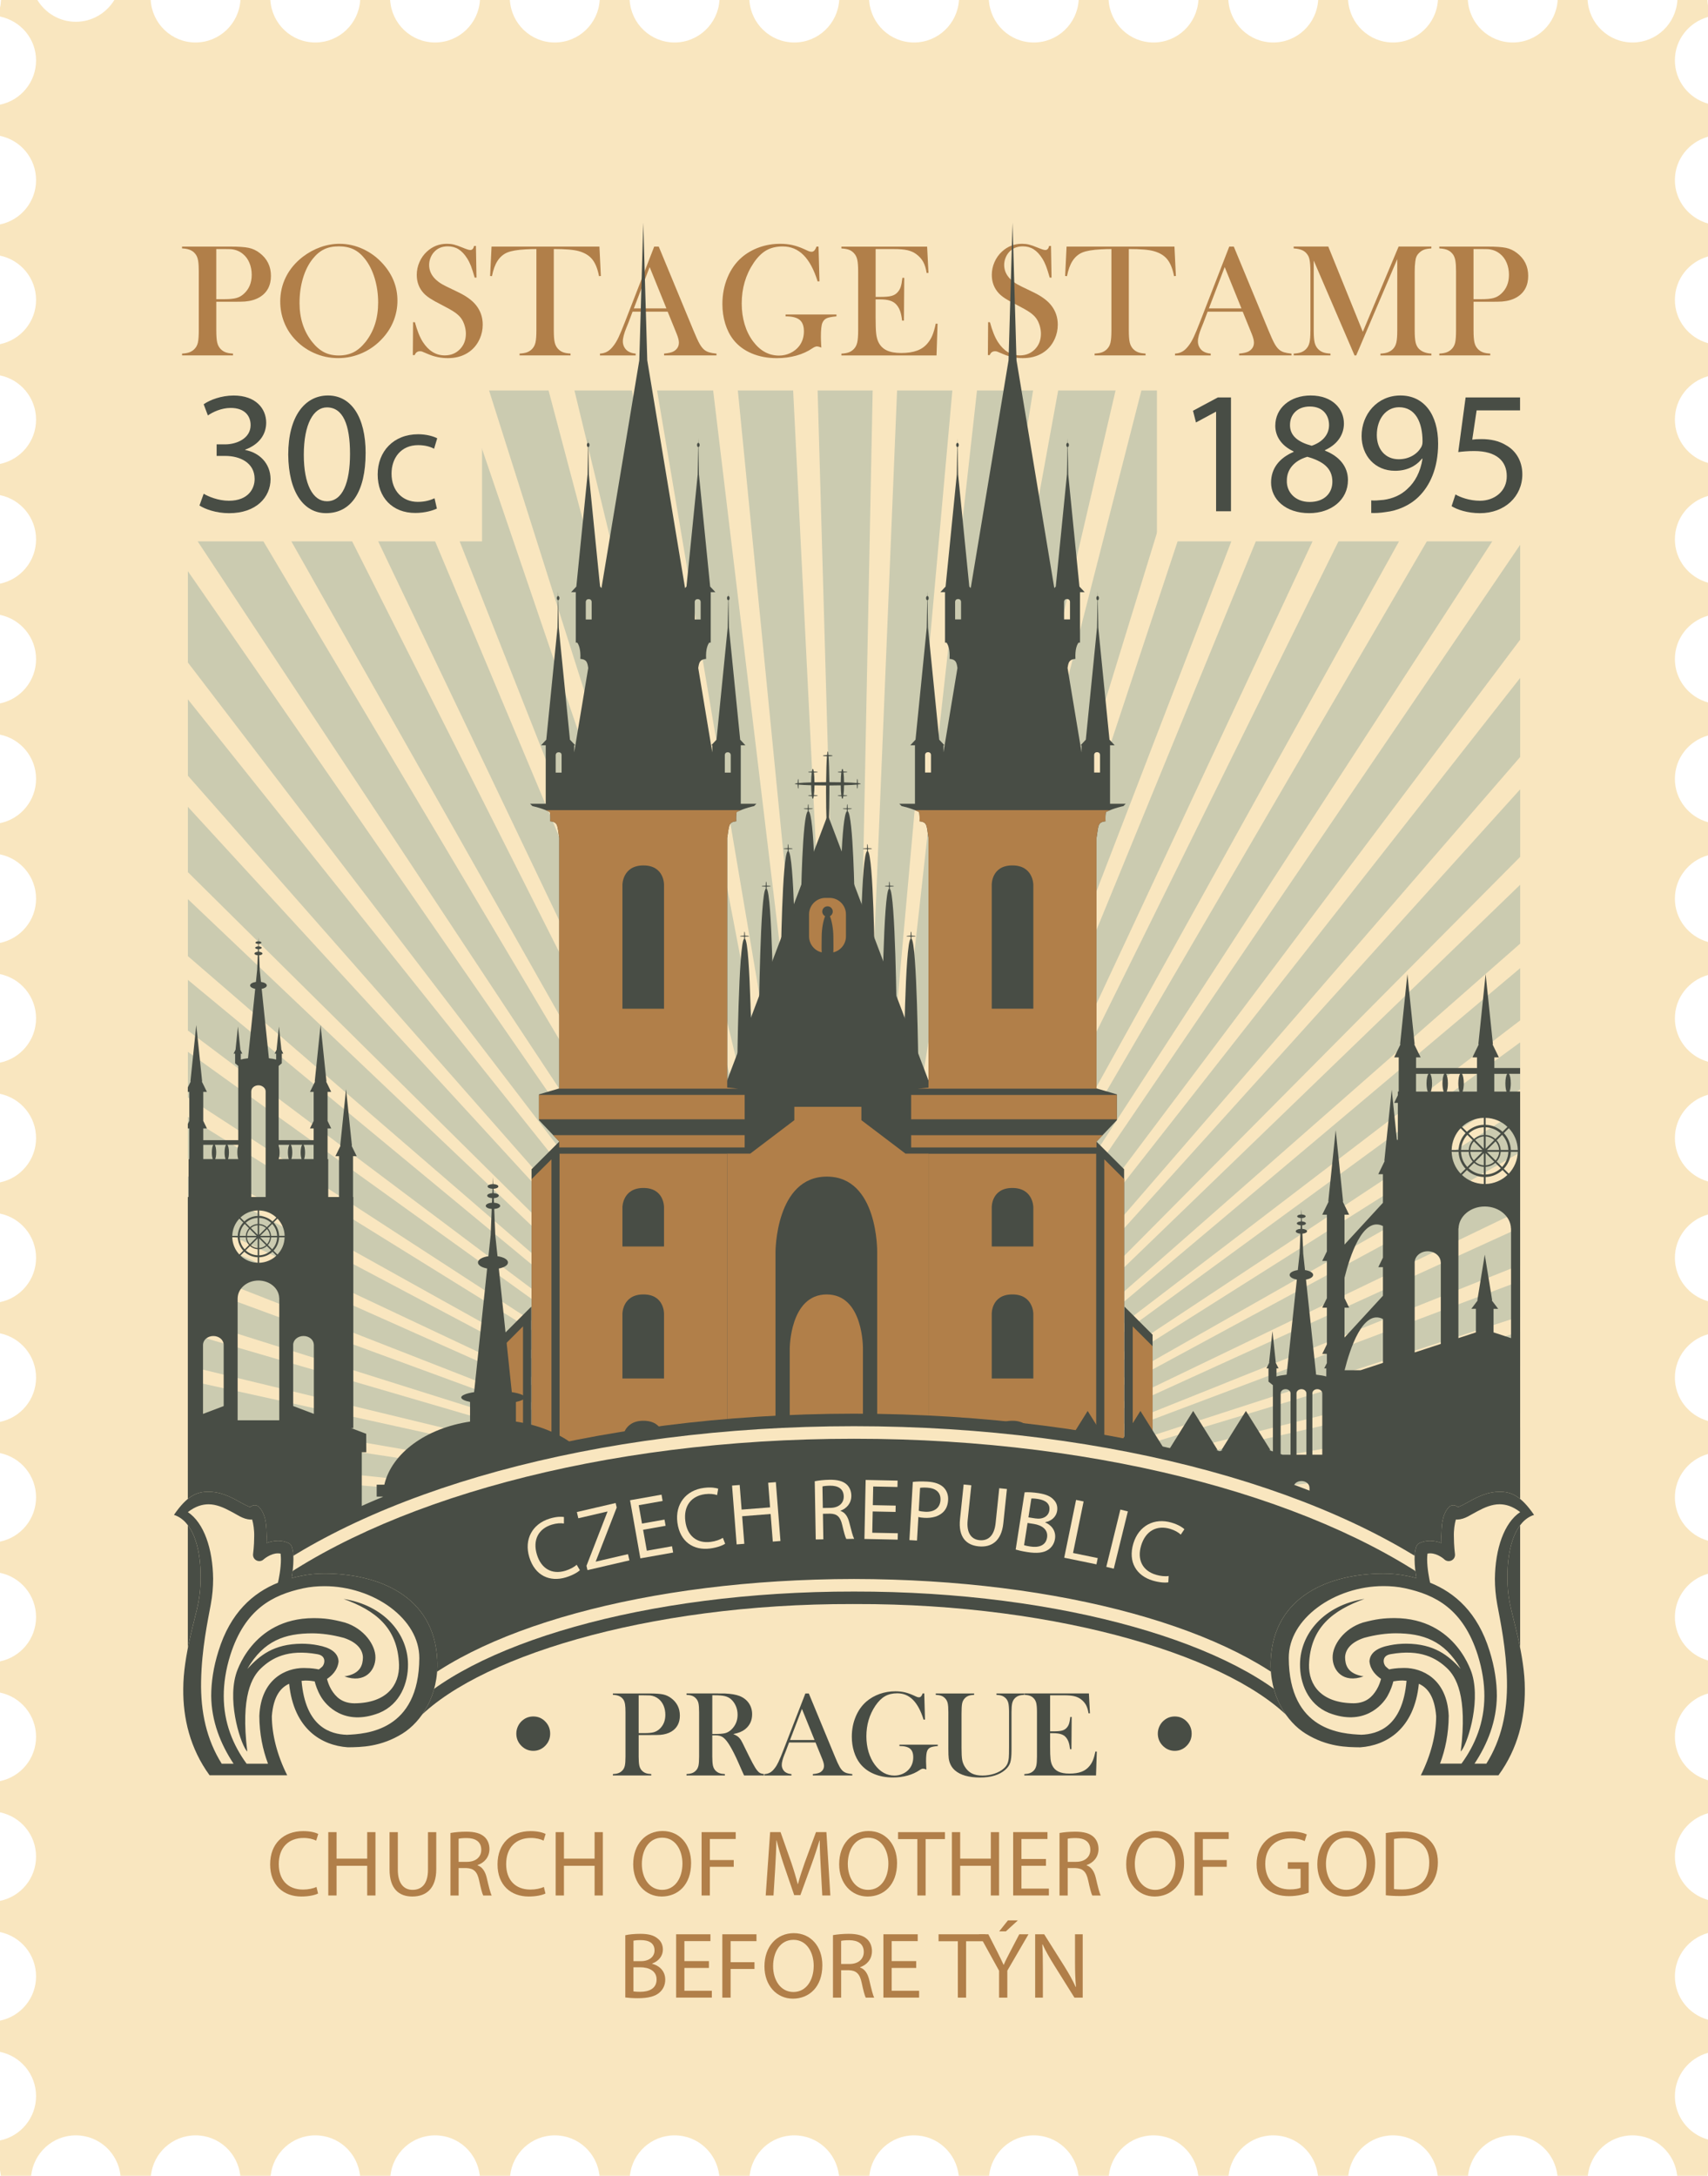 <svg xmlns="http://www.w3.org/2000/svg" width="847.81" height="1080" viewBox="0 0 847.81 1080"><g id="a"/><g id="b"><g id="c"><g id="d"><path d="M847.5.0h-14.87c-.71 11.74-10.38 21.08-22.29 21.08s-21.59-9.34-22.3-21.08h-14.85c-.7 11.74-10.37 21.08-22.29 21.08s-21.58-9.34-22.3-21.08h-14.84c-.71 11.74-10.39 21.08-22.3 21.08s-21.58-9.34-22.3-21.08h-14.85c-.71 11.74-10.37 21.08-22.3 21.08s-21.57-9.34-22.29-21.08h-14.85c-.71 11.74-10.38 21.08-22.29 21.08s-21.59-9.34-22.29-21.08h-14.86c-.7 11.74-10.36 21.08-22.29 21.08s-21.57-9.34-22.29-21.08h-14.84c-.71 11.74-10.39 21.08-22.3 21.08s-21.58-9.34-22.3-21.08h-14.85c-.71 11.74-10.37 21.08-22.3 21.08s-21.57-9.34-22.3-21.08h-14.83c-.71 11.74-10.39 21.08-22.3 21.08s-21.59-9.34-22.3-21.08h-14.85c-.71 11.74-10.37 21.08-22.3 21.08s-21.57-9.34-22.3-21.08h-14.84c-.71 11.74-10.38 21.08-22.29 21.08s-21.59-9.34-22.3-21.08h-14.86c-.71 11.74-10.37 21.08-22.3 21.08s-21.57-9.34-22.3-21.08h-14.84c-.71 11.74-10.39 21.08-22.3 21.08S75.5 11.74 74.79.0h-18.03c-3.95 6.45-10.99 10.81-19.12 10.81S22.48 6.45 18.55.0H.5C.42 1.29.31 2.56.0 3.78v4.43c10.19 2.11 17.9 10.96 17.9 21.79S10.22 49.87.0 51.96v15.49c10.22 2.1 17.9 11.13 17.9 21.97S10.22 109.3.0 111.4v15.49c10.22 2.1 17.9 11.13 17.9 21.97s-7.68 19.88-17.9 21.98v15.49c10.22 2.09 17.9 11.13 17.9 21.97s-7.68 19.88-17.9 21.98v15.49c10.22 2.09 17.9 11.13 17.9 21.97s-7.68 19.88-17.9 21.98v15.49c10.22 2.1 17.9 11.14 17.9 21.97s-7.68 19.88-17.9 21.98v15.49c10.22 2.09 17.9 11.13 17.9 21.97s-7.68 19.89-17.9 21.98v15.49c10.22 2.09 17.9 11.13 17.9 21.97s-7.68 19.88-17.9 21.97v15.49c10.22 2.09 17.9 11.13 17.9 21.97s-7.68 19.88-17.9 21.98v15.49c10.22 2.09 17.9 11.13 17.9 21.97s-7.68 19.88-17.9 21.98v15.49c10.22 2.09 17.9 11.13 17.9 21.97s-7.68 19.88-17.9 21.98v15.49c10.22 2.09 17.9 11.13 17.9 21.97s-7.68 19.88-17.9 21.98v15.49c10.22 2.09 17.9 11.13 17.9 21.97s-7.68 19.88-17.9 21.98v15.49c10.22 2.09 17.9 11.14 17.9 21.97s-7.68 19.88-17.9 21.98v15.49c10.22 2.1 17.9 11.14 17.9 21.97s-7.68 19.88-17.9 21.98v15.49c10.22 2.1 17.9 11.13 17.9 21.97s-7.68 19.89-17.9 21.98v15.49c10.22 2.09 17.9 11.13 17.9 21.99s-7.68 19.88-17.9 21.97v15.5c10.22 2.09 17.9 11.13 17.9 21.97s-7.68 19.9-17.9 22v14.74c.21.92.31 1.85.41 2.82H15.45c1.19-11.27 10.61-20.1 22.19-20.1s21.02 8.83 22.2 20.1h15.05c1.17-11.27 10.61-20.1 22.2-20.1s21 8.83 22.2 20.1h15.04c1.19-11.27 10.61-20.1 22.2-20.1s21.02 8.83 22.2 20.1h15.05c1.17-11.27 10.61-20.1 22.2-20.1s21 8.83 22.19 20.1h15.04c1.19-11.27 10.61-20.1 22.2-20.1s21.02 8.83 22.19 20.1h15.05c1.17-11.27 10.61-20.1 22.2-20.1s21 8.83 22.19 20.1h15.04c1.19-11.27 10.61-20.1 22.19-20.1s21.03 8.83 22.2 20.1h15.05c1.18-11.27 10.61-20.1 22.2-20.1s21.01 8.83 22.2 20.1h15.04c1.19-11.27 10.61-20.1 22.19-20.1s21.02 8.83 22.2 20.1h15.05c1.17-11.27 10.61-20.1 22.2-20.1s21.01 8.83 22.2 20.1h15.04c1.19-11.27 10.61-20.1 22.19-20.1s21.03 8.83 22.2 20.1h15.05c1.18-11.27 10.61-20.1 22.2-20.1s21 8.83 22.19 20.1h15.04c1.19-11.27 10.61-20.1 22.2-20.1s21.02 8.83 22.2 20.1h15.05c1.18-11.27 10.61-20.1 22.2-20.1s21.01 8.83 22.19 20.1h15.04c.08-.75.1-1.53.24-2.27v-15.74c-9.45-2.65-16.44-11.25-16.44-21.55s6.99-18.87 16.44-21.52v-16.41c-9.45-2.63-16.44-11.22-16.44-21.52s6.99-18.9 16.44-21.54v-16.39c-9.45-2.65-16.44-11.24-16.44-21.53s6.99-18.88 16.44-21.51v-16.4c-9.45-2.64-16.44-11.22-16.44-21.52s6.99-18.89 16.44-21.51v-16.4c-9.45-2.64-16.44-11.23-16.44-21.52s6.99-18.88 16.44-21.52v-16.4c-9.45-2.64-16.44-11.23-16.44-21.53s6.99-18.89 16.44-21.52v-16.4c-9.45-2.64-16.44-11.23-16.44-21.52s6.99-18.88 16.44-21.52v-16.4c-9.45-2.64-16.44-11.23-16.44-21.52s6.99-18.89 16.44-21.52v-16.4c-9.45-2.64-16.44-11.23-16.44-21.52s6.99-18.88 16.44-21.52v-16.39c-9.45-2.64-16.44-11.23-16.44-21.53s6.99-18.89 16.44-21.52v-16.4c-9.45-2.64-16.44-11.22-16.44-21.52s6.99-18.88 16.44-21.52v-16.4c-9.45-2.64-16.44-11.23-16.44-21.53s6.99-18.88 16.44-21.52v-16.4c-9.45-2.64-16.44-11.24-16.44-21.53s6.99-18.88 16.44-21.52v-16.4c-9.45-2.64-16.44-11.22-16.44-21.52s6.99-18.89 16.44-21.52v-16.4c-9.45-2.64-16.44-11.22-16.44-21.53s6.99-18.88 16.44-21.51v-16.4c-9.45-2.64-16.44-11.22-16.44-21.52s6.99-18.88 16.44-21.52v-16.4c-9.45-2.64-16.44-11.23-16.44-21.52s6.99-18.88 16.44-21.52v-16.4c-9.45-2.63-16.44-11.22-16.44-21.52s6.99-18.89 16.44-21.52V2.82c-.17-.92-.25-1.86-.31-2.82z" fill="#f9e6bf"/><g><g><path d="M107.36 149.78v14.21c0 2.69.15 4.69.45 6 .3 1.31.87 2.38 1.68 3.23.71.74 1.54 1.29 2.47 1.64.94.36 2.17.57 3.7.65v.91H90.37v-.91c1.53-.08 2.76-.3 3.7-.65.94-.36 1.76-.9 2.47-1.64.84-.84 1.41-1.91 1.7-3.2.29-1.29.43-3.3.43-6.02v-29.17c0-2.27-.1-4.02-.3-5.24-.2-1.23-.54-2.22-1.01-2.99-.69-1.06-1.56-1.84-2.61-2.36-1.05-.52-2.43-.82-4.11-.93h-.28v-.91h23.87c4.17.0 7.24.21 9.22.63 1.98.42 3.79 1.27 5.42 2.53 3.75 2.85 5.62 6.65 5.62 11.4s-1.9 8.37-5.7 10.61c-1.98 1.16-4.38 1.86-7.2 2.1-.9.08-3.06.12-6.49.12h-7.76zm0-1.27h3.88c2.61.0 4.62-.19 6.04-.57 1.41-.38 2.67-1.09 3.78-2.12 2.59-2.35 3.88-5.48 3.88-9.38.0-2.16-.37-4.15-1.13-5.96-.75-1.81-1.83-3.28-3.23-4.41-1.61-1.35-3.52-2.14-5.74-2.37-.61-.05-1.99-.08-4.16-.08h-3.33v24.89z" fill="#b17f49"/><path d="M139.1 149.76c0-4.43.95-8.55 2.85-12.34 1.9-3.79 4.67-7.1 8.31-9.92 2.72-2.08 5.65-3.69 8.79-4.81 3.14-1.12 6.31-1.68 9.5-1.68 4.06.0 7.99.89 11.79 2.67 3.8 1.78 7.12 4.3 9.97 7.55 4.64 5.28 6.97 11.29 6.97 18.02.0 3.38-.61 6.64-1.82 9.78-1.21 3.14-2.98 6.01-5.3 8.59-2.85 3.22-6.22 5.72-10.11 7.49-3.89 1.77-7.96 2.65-12.21 2.65s-8.21-.86-12.03-2.57c-3.83-1.72-7.13-4.15-9.89-7.29-2.19-2.45-3.87-5.25-5.05-8.38-1.17-3.13-1.76-6.38-1.76-9.76zm9.58.59c0 7.66 2.09 14.11 6.26 19.37 1.87 2.35 3.86 4.06 5.95 5.13 2.1 1.07 4.52 1.6 7.26 1.6s5.2-.53 7.3-1.58c2.1-1.06 4.1-2.77 6-5.15 4.17-5.28 6.25-11.79 6.25-19.53.0-4.25-.58-8.27-1.72-12.06-1.15-3.79-2.76-7-4.85-9.64-1.69-2.16-3.57-3.74-5.64-4.73-2.07-.99-4.52-1.48-7.34-1.48s-5.22.49-7.26 1.47c-2.04.98-3.94 2.56-5.68 4.75-2.09 2.62-3.7 5.82-4.83 9.62-1.13 3.8-1.7 7.88-1.7 12.24z" fill="#b17f49"/><path d="M204.92 176.26l.12-16.35.91.04c1.11 4.16 2.43 7.44 3.96 9.83 2.88 4.42 6.49 6.63 10.85 6.63 3.03.0 5.54-1.02 7.52-3.05 1.98-2.03 2.97-4.6 2.97-7.72.0-1.35-.22-2.72-.65-4.12-.43-1.4-1.02-2.6-1.76-3.6-.77-1.03-1.84-2.02-3.23-2.97-1.39-.95-3.5-2.15-6.35-3.6-2.51-1.27-4.43-2.33-5.76-3.2-1.33-.87-2.41-1.76-3.23-2.65-2.27-2.48-3.4-5.5-3.4-9.06.0-2.19.44-4.3 1.33-6.33.88-2.03 2.12-3.77 3.7-5.22 2.8-2.59 6.11-3.88 9.94-3.88 1.24.0 2.39.13 3.44.38 1.05.25 2.47.75 4.23 1.48 1.32.53 2.22.87 2.69 1.01.48.15.9.22 1.27.22.92.0 1.54-.67 1.86-2.02h.91l.28 15.71h-.91c-.71-2.51-1.33-4.43-1.84-5.76-.52-1.33-1.13-2.57-1.84-3.7-1.29-2.06-2.71-3.58-4.27-4.57-1.56-.99-3.35-1.48-5.37-1.48-2.95.0-5.28 1-6.99 3.01-.71.82-1.27 1.78-1.68 2.89-.41 1.11-.61 2.22-.61 3.33.0 4.41 2.83 7.97 8.5 10.66l5.57 2.69c4.29 2.03 7.39 4.28 9.29 6.73 2.16 2.75 3.24 5.94 3.24 9.59.0 2.42-.49 4.74-1.46 6.95-1.37 3.08-3.43 5.46-6.17 7.13-2.74 1.67-5.98 2.51-9.7 2.51-3.4.0-6.68-.67-9.82-2.02-1.64-.71-2.61-1.12-2.93-1.23-.32-.11-.67-.16-1.07-.16-1.27.0-2.14.63-2.61 1.9h-.91z" fill="#b17f49"/><path d="M266.27 123.62c-1.66.0-3.45.05-5.34.16-4.06.21-7.09.73-9.08 1.54-1.99.82-3.64 2.23-4.93 4.23-1.19 1.85-2.1 4.35-2.73 7.52l-.91-.08.71-14.6h53.55l.71 14.6-.91.08c-.71-3.67-1.83-6.44-3.35-8.33-1.52-1.89-3.73-3.24-6.63-4.06-2.45-.71-6.61-1.07-12.47-1.07v40.37c0 2.69.15 4.69.46 6 .3 1.31.87 2.38 1.68 3.23.74.77 1.58 1.32 2.51 1.66.94.34 2.16.55 3.66.63v.91h-25.29v-.91c1.53-.08 2.76-.29 3.7-.63.94-.34 1.77-.9 2.51-1.66.82-.84 1.38-1.91 1.68-3.2.3-1.29.45-3.3.45-6.02v-40.37z" fill="#b17f49"/><path d="M355.63 176.42h-26v-.91c2.35-.21 3.98-.61 4.91-1.19 1.64-1.03 2.45-2.45 2.45-4.27.0-1.08-.37-2.53-1.11-4.35l-.67-1.66-3.8-9.34h-17.41l-2.06 5.46-.99 2.45c-1.19 2.9-1.78 5.18-1.78 6.85.0.98.22 1.89.65 2.73.44.84 1.02 1.53 1.76 2.06 1.03.71 2.35 1.13 3.96 1.27v.91h-17.73v-.91c1.4-.08 2.62-.42 3.68-1.03 1.06-.61 2.08-1.58 3.09-2.93.84-1.08 1.67-2.47 2.47-4.17.81-1.7 1.87-4.25 3.19-7.66l14.49-37.32h2.26l17.22 41.6c1.29 3.14 2.32 5.38 3.09 6.73.76 1.35 1.59 2.36 2.49 3.05.64.48 1.36.84 2.18 1.09.82.25 2.04.47 3.68.65v.91zm-24.85-23.35-8.31-20.5-7.84 20.5h16.15z" fill="#b17f49"/><path d="M406.3 122.4l.47 17.22-.91.08c-1.82-5.86-4.16-10.22-7.01-13.08-2.85-2.86-6.29-4.29-10.33-4.29-3.14.0-5.84.64-8.1 1.92-2.26 1.28-4.36 3.36-6.31 6.23-3.96 5.88-5.94 12.61-5.94 20.18.0 3.62.48 7.03 1.42 10.23.95 3.21 2.34 6.04 4.16 8.49 3.54 4.75 7.85 7.12 12.94 7.12 2 0 3.89-.42 5.66-1.27 1.77-.84 3.22-2.01 4.36-3.48 1.56-2.06 2.33-4.5 2.33-7.32.0-2.61-.71-4.5-2.12-5.66-1.41-1.16-3.74-1.74-6.98-1.74v-.91h25.25v.91c-2.32.21-3.95.53-4.89.97-.94.44-1.63 1.18-2.08 2.24-.5 1.16-.75 3.47-.75 6.93.0.95.05 2.43.16 4.43l.08.91c-1-.37-1.74-.55-2.22-.55-.58.0-1.32.3-2.22.91-2.3 1.58-4.96 2.8-7.99 3.64-3.03.84-6.24 1.27-9.62 1.27-4.64.0-8.83-.79-12.57-2.37-3.73-1.58-6.76-3.85-9.08-6.81-1.74-2.22-3.08-4.85-4.02-7.92-.94-3.06-1.41-6.31-1.41-9.74.0-4.72.84-9.12 2.53-13.18s4.06-7.41 7.13-10.05c2.51-2.14 5.4-3.78 8.67-4.95 3.27-1.16 6.73-1.74 10.37-1.74 2.11.0 4.07.2 5.88.59 1.81.4 3.73 1.04 5.76 1.94l2.34 1.07c.58.24 1.11.36 1.58.36 1.06.0 1.86-.86 2.42-2.57h1.03z" fill="#b17f49"/><path d="M460.2 122.4l.67 13.06-.91.04c-.34-2.22-.91-4.05-1.7-5.5-.79-1.45-1.94-2.73-3.44-3.84-1.24-.92-2.71-1.58-4.39-1.96-1.69-.38-3.93-.57-6.73-.57h-9.06v23.75h2.38c2.4.0 4.21-.16 5.42-.47 1.21-.32 2.2-.88 2.97-1.7.74-.77 1.29-1.67 1.64-2.71.36-1.04.65-2.58.89-4.61l.91.04-.16 21.21h-.91c-.24-2.03-.59-3.67-1.05-4.91-.46-1.24-1.1-2.3-1.92-3.17-.79-.84-1.82-1.46-3.09-1.86-1.27-.4-2.88-.59-4.83-.59h-2.26v9.06c0 3.62.09 6.25.28 7.9.19 1.65.54 3.03 1.07 4.14.9 1.9 2.26 3.29 4.1 4.18 1.83.88 4.25 1.33 7.26 1.33 3.17.0 5.82-.4 7.95-1.21 2.14-.8 3.88-2.05 5.23-3.74.95-1.13 1.72-2.43 2.32-3.88.59-1.45 1.14-3.36 1.64-5.74l.91.04-.52 15.75h-47.21v-.91c1.5-.08 2.72-.29 3.66-.63.94-.34 1.77-.9 2.51-1.66.82-.84 1.38-1.92 1.68-3.23.3-1.31.46-3.3.46-6v-29.17c0-2.69-.15-4.69-.46-6-.3-1.31-.86-2.38-1.68-3.22-.71-.77-1.54-1.32-2.47-1.66-.94-.34-2.17-.55-3.7-.63v-.91h42.55z" fill="#b17f49"/><path d="M490.36 176.26l.12-16.35.91.04c1.11 4.16 2.43 7.44 3.96 9.83 2.88 4.42 6.49 6.63 10.85 6.63 3.03.0 5.54-1.02 7.52-3.05 1.98-2.03 2.97-4.6 2.97-7.72.0-1.35-.22-2.72-.65-4.12-.43-1.4-1.02-2.6-1.76-3.6-.77-1.03-1.84-2.02-3.23-2.97-1.39-.95-3.5-2.15-6.35-3.6-2.51-1.27-4.43-2.33-5.76-3.2-1.33-.87-2.41-1.76-3.23-2.65-2.27-2.48-3.4-5.5-3.4-9.06.0-2.19.44-4.3 1.33-6.33.88-2.03 2.12-3.77 3.7-5.22 2.8-2.59 6.11-3.88 9.94-3.88 1.24.0 2.39.13 3.44.38 1.05.25 2.47.75 4.23 1.48 1.32.53 2.22.87 2.69 1.01.48.15.9.22 1.27.22.92.0 1.54-.67 1.86-2.02h.91l.28 15.71h-.91c-.71-2.51-1.33-4.43-1.84-5.76-.52-1.33-1.13-2.57-1.84-3.7-1.29-2.06-2.71-3.58-4.27-4.57-1.56-.99-3.35-1.48-5.37-1.48-2.95.0-5.28 1-6.99 3.01-.71.82-1.27 1.78-1.68 2.89-.41 1.11-.61 2.22-.61 3.33.0 4.41 2.83 7.97 8.5 10.66l5.57 2.69c4.29 2.03 7.39 4.28 9.29 6.73 2.16 2.75 3.24 5.94 3.24 9.59.0 2.42-.49 4.74-1.46 6.95-1.37 3.08-3.43 5.46-6.17 7.13-2.74 1.67-5.98 2.51-9.7 2.51-3.4.0-6.68-.67-9.82-2.02-1.64-.71-2.61-1.12-2.93-1.23-.32-.11-.67-.16-1.07-.16-1.27.0-2.14.63-2.61 1.9h-.91z" fill="#b17f49"/><path d="M551.7 123.62c-1.66.0-3.45.05-5.34.16-4.07.21-7.09.73-9.08 1.54-1.99.82-3.64 2.23-4.93 4.23-1.19 1.85-2.1 4.35-2.73 7.52l-.91-.08.71-14.6h53.55l.71 14.6-.91.08c-.71-3.67-1.83-6.44-3.35-8.33-1.52-1.89-3.73-3.24-6.63-4.06-2.45-.71-6.61-1.07-12.47-1.07v40.37c0 2.69.15 4.69.46 6 .3 1.31.87 2.38 1.68 3.23.74.77 1.58 1.32 2.51 1.66.94.34 2.16.55 3.66.63v.91h-25.29v-.91c1.53-.08 2.76-.29 3.7-.63.94-.34 1.77-.9 2.51-1.66.82-.84 1.38-1.91 1.68-3.2.3-1.29.45-3.3.45-6.02v-40.37z" fill="#b17f49"/><path d="M641.07 176.42h-26v-.91c2.35-.21 3.98-.61 4.91-1.19 1.64-1.03 2.45-2.45 2.45-4.27.0-1.08-.37-2.53-1.11-4.35l-.67-1.66-3.8-9.34h-17.41l-2.06 5.46-.99 2.45c-1.19 2.9-1.78 5.18-1.78 6.85.0.98.22 1.89.65 2.73.44.84 1.02 1.53 1.76 2.06 1.03.71 2.35 1.13 3.96 1.27v.91h-17.73v-.91c1.4-.08 2.62-.42 3.68-1.03 1.06-.61 2.08-1.58 3.09-2.93.84-1.08 1.67-2.47 2.47-4.17.81-1.7 1.87-4.25 3.19-7.66l14.49-37.32h2.26l17.22 41.6c1.29 3.14 2.32 5.38 3.09 6.73.76 1.35 1.59 2.36 2.49 3.05.64.48 1.36.84 2.18 1.09.82.25 2.04.47 3.68.65v.91zm-24.85-23.35-8.31-20.5-7.84 20.5h16.15z" fill="#b17f49"/><path d="M710.53 123.31c-1.5.08-2.71.28-3.62.61-.91.33-1.75.88-2.51 1.64-.58.55-1.02 1.17-1.31 1.84-.29.67-.49 1.52-.59 2.55-.19 1.37-.28 3-.28 4.87v29.17c0 2.72.16 4.74.47 6.06.32 1.32.89 2.38 1.7 3.17 1.45 1.4 3.49 2.16 6.13 2.3v.91h-25.29v-.91c1.53-.08 2.76-.3 3.7-.65.94-.36 1.77-.9 2.51-1.64.82-.84 1.38-1.92 1.68-3.23.3-1.31.45-3.3.45-6v-35.38l-20.38 47.81h-.83l-20.26-47.1v34.67c0 2.72.15 4.72.46 6.02.3 1.29.87 2.36 1.68 3.2.74.77 1.58 1.32 2.51 1.66.94.34 2.16.55 3.66.63v.91h-18.25v-.91c1.5-.08 2.72-.29 3.66-.63.94-.34 1.77-.9 2.51-1.66.82-.84 1.38-1.92 1.68-3.23.3-1.31.45-3.3.45-6v-29.17c0-1.21-.04-2.36-.12-3.44-.13-1.95-.44-3.38-.91-4.28-.66-1.24-1.56-2.16-2.71-2.75-1.15-.59-2.67-.94-4.57-1.05v-.91h17.18l17.14 42.31 17.77-42.31h16.26v.91z" fill="#b17f49"/><path d="M731.43 149.78v14.21c0 2.69.15 4.69.45 6 .3 1.31.87 2.38 1.68 3.23.71.74 1.54 1.29 2.47 1.64.94.36 2.17.57 3.7.65v.91h-25.29v-.91c1.53-.08 2.76-.3 3.7-.65.94-.36 1.76-.9 2.47-1.64.84-.84 1.41-1.91 1.7-3.2s.43-3.3.43-6.02v-29.17c0-2.27-.1-4.02-.3-5.24-.2-1.23-.54-2.22-1.01-2.99-.69-1.06-1.56-1.84-2.61-2.36-1.05-.52-2.43-.82-4.11-.93h-.28v-.91h23.87c4.17.0 7.24.21 9.22.63 1.98.42 3.79 1.27 5.42 2.53 3.75 2.85 5.62 6.65 5.62 11.4s-1.9 8.37-5.7 10.61c-1.98 1.16-4.38 1.86-7.2 2.1-.9.08-3.06.12-6.49.12h-7.76zm0-1.27h3.88c2.61.0 4.62-.19 6.04-.57 1.41-.38 2.67-1.09 3.78-2.12 2.59-2.35 3.88-5.48 3.88-9.38.0-2.16-.37-4.15-1.13-5.96-.75-1.81-1.83-3.28-3.23-4.41-1.61-1.35-3.52-2.14-5.74-2.37-.61-.05-1.99-.08-4.16-.08h-3.33v24.89z" fill="#b17f49"/></g><path d="M566.56 193.82l-142.2 556.45h.49L596.02 193.82h-29.45zm-41.31.0-101.6 556.45h.47L553.74 193.82h-28.49zm-40.29.0-61.99 556.45h.44l89.38-556.45h-27.83zm124.37.0-184.22 556.45h.52L640.07 193.82h-30.74zm-366.57.0 176.33 556.45h.43L272.29 193.82h-29.52zm411.3.0-228.14 556.45h.57L686.51 193.82h-32.45zm-208.77.0-22.98 556.45h.43l49.99-556.45h-27.44zm-119.14.0 94.24 556.45h.42L353.99 193.82h-27.85zm-41.01.0 134.61 556.45h.43L313.66 193.82h-28.53zm120.71.0 15.81 556.45h.42l11.09-556.45h-27.33zm-39.6.0 54.77 556.45h.42l-27.74-556.45h-27.46zm335.09.0L426.77 750.27h.61L735.97 193.82h-34.64zM93.25 701l286.43 49.27h8.76l-295.18-65.1V701zm0-22.97 298.13 72.24h4.85l-302.97-88.6v16.36zm0 45.39L353 750.27h20.88l-280.62-42.32v15.47zm0 22.08 133.6 4.77h109.08L93.25 730.24v15.26zm0-91.23 304.77 96.01h3.11l-307.88-113.08v17.07zm338.81 96.01 322.53-324.96v-33.53l-323.47 358.48h.95zm-1.39.0 323.91-374.53V336.5l-324.75 413.78h.84zm-337.43-120.86 309.1 120.86h2.18L93.25 611.4v18.01zm336.21 120.86 325.13-432.78v-47.09l-325.88 479.87h.75zM751.89 193.82 427.7 750.27h.66L754.59 247.33v-53.5h-2.7zM484.2 750.27l270.38-48.8V685.2l-283.92 65.07h13.54zm-18.04.0 288.42-72.41v-16.81l-296.03 89.22h7.61zm-10.37.0 298.79-96.85v-17.55l-303.68 114.4h4.89zm-6.76.0 305.55-122.4v-18.52l-308.99 140.92h3.43zm235.22.0 70.33-3.1V731.5l-206.63 18.77h136.29zm-591-147.11 312.17 147.12h1.64L93.25 583.94v19.22zm430.6 147.12 230.74-25.77v-15.9l-261.65 41.67h30.91zm-88.3.0 319.04-243.8v-25.92L434.24 750.27h1.31zm-1.9.0 320.93-281.9v-29.21l-322.02 311.11h1.09zm4.17.0 316.76-209.53v-23.36L436.22 750.28h1.6zm6.39.0 310.37-149.41V581.1l-312.89 169.18h2.53zm-3.59.0L754.57 572v-21.35l-315.94 199.64h1.98zM93.25 328.83l322.2 421.44h.54L93.25 283.51v45.32zm0-67.48 323.02 488.93h.51L93.25 205.59v55.75zm105.32-67.52 219.86 556.45h.44L229.4 193.82h-30.84zM93.25 385.01l321.3 365.27h.59L93.25 347.13v37.88zm58.71-191.18L417.74 750.27h.45L184.53 193.82h-32.58zm-49.7.0L417.04 750.27h.48L137.04 193.82h-34.79zM93.25 432.9l320.3 317.37h.68L93.25 400.49v32.41zm0 111.86 316.37 205.52h1.05L93.25 522.09v22.67zm0-33.24 317.9 238.75h.89L93.25 486.38v25.14zm0 63.58 314.52 175.18h1.29L93.25 554.36v20.73zm0-100.51 319.19 275.68h.75L93.25 446.3v28.29z" fill="#cbcbb0"/><g><g><path d="M558.16 648.57V813.3H572.12V662.53L558.16 648.57z" fill="#484d45"/><g><path d="M355.62 550.3 410.89 404.45 466.16 550.3H355.62z" fill="#484d45"/><path d="M401.4 402.67c.02-.3.03-.65.03-1.02 1.14-.01 2.05-.11 2.05-.23s-.9-.23-2.05-.23c-.01-1.14-.1-2.04-.23-2.04-.11.0-.22.9-.24 2.04-1.13.0-2.03.11-2.03.23s.9.22 2.03.23c0 .38.02.72.06 1.02-2.81 1.92-3.42 44.69-3.42 44.69h7.23s-.63-42.78-3.42-44.69zm-20.84 37.42c1.13-.01 2.03-.11 2.03-.23s-.9-.22-2.03-.23c-.02-1.14-.11-2.04-.25-2.04-.11.0-.21.9-.22 2.04-1.14.01-2.04.11-2.04.23s.89.21 2.04.23c.01.38.01.72.03 1.03-2.8 1.92-3.42 63.91-3.42 63.91h7.24s-.62-62.01-3.42-63.91c.03-.3.03-.65.05-1.03zm10.85-17.59c.02-.3.03-.65.03-1.02 1.14.0 2.04-.11 2.04-.24s-.89-.22-2.04-.23c-.01-1.14-.11-2.03-.22-2.03-.12.0-.22.89-.24 2.03-1.14.01-2.04.11-2.04.23s.89.23 2.04.24c0 .37.01.72.04 1.02-2.81 1.93-3.43 55.29-3.43 55.29h7.23s-.62-53.37-3.42-55.29zm-21.61 42.42c1.15-.01 2.04-.11 2.04-.24.0-.12-.89-.22-2.04-.23-.01-1.14-.12-2.04-.22-2.04-.12.0-.22.9-.23 2.04-1.15.01-2.05.11-2.05.23.0.13.9.22 2.05.24.0.37.02.72.04 1.02-2.8 1.92-3.43 63.91-3.43 63.91h7.24s-.62-62-3.43-63.91c.03-.3.04-.65.04-1.02zm86.03 64.93s-.62-62-3.41-63.91c.02-.3.03-.65.04-1.02 1.15-.01 2.03-.11 2.03-.24.0-.12-.88-.22-2.03-.23-.01-1.14-.11-2.04-.24-2.04-.12.0-.21.9-.23 2.04-1.14.01-2.03.11-2.03.23.0.13.89.22 2.03.24.0.37.03.72.04 1.02-2.8 1.91-3.42 63.91-3.42 63.91h7.22zm-35.05-127.18c.03-.3.04-.65.04-1.02 1.15-.01 2.03-.11 2.03-.23s-.88-.23-2.03-.23c-.01-1.14-.12-2.04-.23-2.04-.12.0-.22.9-.23 2.04-1.15.0-2.03.11-2.03.23s.88.22 2.03.23c0 .38.01.72.04 1.02-2.81 1.91-3.43 44.69-3.43 44.69h7.23s-.61-42.77-3.42-44.69zm20.93 37.42c1.13-.01 2.03-.11 2.03-.23s-.9-.22-2.03-.23c-.01-1.14-.11-2.04-.23-2.04-.13.0-.24.9-.24 2.04-1.14.01-2.03.11-2.03.23s.89.21 2.03.23c0 .38.02.72.03 1.03-2.78 1.91-3.42 63.91-3.42 63.91h7.23s-.62-61.99-3.42-63.91c.03-.3.04-.65.05-1.03zm-10.94-17.59c.02-.3.03-.65.04-1.02 1.13.0 2.03-.11 2.03-.24s-.89-.22-2.03-.23c-.02-1.14-.11-2.03-.25-2.03-.11.0-.21.89-.22 2.03-1.13.01-2.04.11-2.04.23s.9.23 2.04.24c.01.37.01.72.04 1.02-2.79 1.92-3.41 55.29-3.41 55.29h7.22s-.63-53.36-3.41-55.29z" fill="#484d45"/><path d="M427.24 389.04c0-.11-.52-.23-1.44-.33.0-1.18-.11-2.09-.24-2.09s-.22.88-.23 2.04c-1.46-.14-3.66-.26-6.36-.33.0-1.95-.13-3.68-.28-4.89 1.12-.02 1.96-.12 1.96-.24s-.89-.23-2.02-.24c-.14-.83-.31-1.32-.48-1.32s-.35.49-.47 1.33c-1.08.03-1.87.12-1.87.24s.75.21 1.79.24c-.15 1.19-.27 2.91-.28 4.84-1.75-.04-3.65-.06-5.63-.06-.07-5.55-.21-10.18-.42-12.84 1.16-.02 2.03-.14 2.03-.29s-.91-.28-2.09-.3c-.1-1.17-.22-1.83-.35-1.83s-.24.66-.33 1.83c-1.18.02-2.09.14-2.09.3s.89.27 2.02.29c-.19 2.66-.33 7.29-.39 12.84-2.04.0-4 .03-5.79.07-.01-1.93-.13-3.65-.28-4.85 1.12-.02 1.95-.12 1.95-.24s-.87-.22-2.03-.25c-.13-.83-.28-1.31-.46-1.31s-.35.49-.47 1.32c-1.07.02-1.87.12-1.87.24s.76.2 1.81.23c-.18 1.22-.28 2.96-.3 4.91-2.61.07-4.76.19-6.19.33-.03-1.15-.12-2.04-.25-2.04-.11.0-.22.91-.24 2.09-.9.1-1.42.22-1.42.33.0.13.52.24 1.42.34.02 1.17.13 2.09.24 2.09.14.0.22-.88.25-2.03 1.43.13 3.58.25 6.19.32.02 1.96.12 3.69.3 4.9-1.05.03-1.81.12-1.81.24s.81.21 1.87.23c.13.84.3 1.32.47 1.32s.33-.49.46-1.32c1.16-.02 2.03-.12 2.03-.24s-.83-.22-1.95-.24c.15-1.21.27-2.92.28-4.85 1.77.04 3.73.06 5.77.07-.02 1.07-.02 2.16-.02 3.29.0 11.16.38 20.2.83 20.2s.83-9.04.83-20.2c0-1.13.0-2.22.0-3.29 1.98.0 3.88-.03 5.62-.07.0 1.95.13 3.66.28 4.87-1.04.03-1.79.12-1.79.24s.79.21 1.87.23c.13.84.3 1.33.47 1.33s.33-.49.48-1.32c1.13-.03 2.02-.12 2.02-.24.0-.12-.83-.23-1.96-.25.17-1.22.27-2.95.28-4.9 2.7-.07 4.9-.19 6.36-.33.01 1.15.1 2.03.23 2.03s.24-.91.24-2.09c.92-.1 1.44-.22 1.44-.34z" fill="#484d45"/><path d="M411.77 445.69h-2.03c-4.48.0-8.14 3.67-8.14 8.14v10.99c0 3.83 2.69 7.07 6.28 7.91-.14-2.07-.02-4.71-.02-7.59.0-4.41.85-8.25 1.7-10.36-.84-.43-1.41-1.3-1.41-2.31.0-1.44 1.17-2.6 2.61-2.6s2.6 1.16 2.6 2.6c0 1-.57 1.87-1.4 2.31.84 2.11 1.7 5.95 1.7 10.36.0 2.88.12 5.51-.03 7.59 3.59-.84 6.28-4.08 6.28-7.91v-10.99c0-4.47-3.65-8.14-8.13-8.14z" fill="#b17f49"/><g><path d="M356.84 549.4h107.29v263.9H356.84z" fill="#484d45"/><path d="M356.84 549.4h107.29v263.9H356.84z" fill="#b17f49"/><path d="M544.29 566.65l10.09-10.62v-12.81l-10.09-2.96V415.9s.02-.08.02-.13c.97-5.59.4-7.72 4.44-8.1-.1-1.91.0-3.43.2-4.6 4.07-2.02 8.67-2.94 8.67-2.94l1.17-1.17H551v-29.02h2.31l-2.59-2.78-5.56-55.62-.24-13.6c.32-.07.57-.5.57-1.04s-.26-1.02-.61-1.06l-.04-2.3-.04 2.3c-.33.04-.6.48-.6 1.06s.25.98.57 1.04l-.24 13.6-5.56 55.62-2.59 2.78h.49v3.52l-6.96-41.88c.44-2.98.87-4.25 3.91-4.53-.27-4.98.89-7.22 1.54-8.06h.72v-25.06h2.32l-2.6-2.78-5.56-55.63-.24-13.6c.32-.06.57-.5.57-1.05s-.26-1.02-.6-1.05l-.06-2.3-.04 2.3c-.33.03-.6.49-.6 1.05s.26.99.57 1.05l-.24 13.6-5.55 55.63-.72.76-18.76-113.05-1.97-68.33-1.98 68.33-18.77 113.05-.71-.76-5.56-55.63-.23-13.6c.31-.06.56-.5.56-1.05s-.27-1.02-.61-1.05l-.03-2.3-.04 2.3c-.35.03-.62.49-.62 1.05s.26.99.56 1.05l-.23 13.6-5.57 55.63-2.59 2.78h2.31v25.06h.72c.65.84 1.82 3.09 1.53 8.06 3.05.28 3.47 1.55 3.91 4.53l-6.95 41.88v-3.52h.49l-2.58-2.78-5.57-55.62-.23-13.6c.32-.07.56-.5.56-1.04s-.26-1.02-.6-1.06l-.06-2.3-.03 2.3c-.34.04-.62.48-.62 1.06s.26.98.58 1.04l-.23 13.6-5.57 55.62-2.6 2.78h2.32v29.02h-7.78l1.17 1.17s4.61.93 8.66 2.94c.22 1.18.32 2.69.22 4.6 4.06.39 3.47 2.51 4.43 8.1.01.05.02.09.02.13v123.93l-33.31 3.39v12.81l21.89 16.6h11.42v240.67h97.1v-232.92l-13.71-13.71h0zm-82.18-183.19h-2.93v-8.73s0-1.36 1.48-1.36 1.46 1.36 1.46 1.36v8.73zm14.92-76.01h-2.93v-8.73s0-1.37 1.47-1.37 1.47 1.37 1.47 1.37v8.73zm51.16-8.73s-.03-1.37 1.45-1.37 1.48 1.37 1.48 1.37v8.73h-2.93v-8.73zm14.92 84.73v-8.73s-.03-1.36 1.45-1.36 1.47 1.36 1.47 1.36v8.73h-2.93z" fill="#484d45"/><path d="M548.16 575.45v237.85H558v-228.01l-9.84-9.84zm14.1 82.93v154.93h9.86v-145.07l-9.86-9.86zm-101.36 154.93h83.22v-240.63H460.9v240.63zm-8.63-243.73h92.01v-2.92l3.04-3.18h-95.05v6.1zm102.1-26.08h-102.1v12.1h102.1v-12.1zm-97.93-135.83c4.06.39 3.47 2.51 4.43 8.1.01.05.02.09.02.13v123.93l-5.44.56h89.27l-.45-.13v-124.36s.02-.08.02-.13c.97-5.59.4-7.72 4.44-8.1-.1-1.91.0-3.43.2-4.6.69-.34 1.39-.65 2.09-.93h-96.88c.69.28 1.4.58 2.07.93.22 1.18.32 2.69.22 4.6z" fill="#b17f49"/></g><path d="M512.92 500.69h-20.64v-61.54s-.22-9.58 10.22-9.58 10.42 9.58 10.42 9.58v61.54z" fill="#484d45"/><path d="M512.92 684.25h-20.64V652.1s-.22-9.58 10.22-9.58 10.42 9.58 10.42 9.58v32.15z" fill="#484d45"/><path d="M512.92 618.72h-20.64v-19.46s-.22-9.58 10.22-9.58 10.42 9.58 10.42 9.58v19.46z" fill="#484d45"/><path d="M512.92 746.96h-20.64v-32.15s-.22-9.58 10.22-9.58 10.42 9.58 10.42 9.58v32.15z" fill="#484d45"/><path d="M435.42 812.92h-50.48V621.41s0-37.37 25.5-37.37 24.97 37.37 24.97 37.37v191.51z" fill="#484d45"/><path d="M428.35 812.92h-36.34v-143.48s0-26.91 18.35-26.91 17.98 26.91 17.98 26.91v143.48z" fill="#b17f49"/><path d="M418.23 812.92h-16.08v-74.54s-.01-11.9 8.12-11.9 7.96 11.9 7.96 11.9v74.54z" fill="#484d45"/></g><g><path d="M249.77 662.53V813.3H263.72V648.57L249.77 662.53z" fill="#484d45"/><path d="M277.59 566.67l-13.73 13.71V813.3h97.1V572.63h11.44l21.89-16.6v-12.81l-33.33-3.39v-123.93s.01-.08.03-.13c.96-5.59.38-7.72 4.44-8.1-.1-1.91.0-3.43.21-4.6 4.07-2.02 8.66-2.94 8.66-2.94l1.16-1.17h-7.76v-29.02h2.3l-2.59-2.78-5.58-55.62-.23-13.6c.32-.07.56-.5.56-1.04s-.27-1.02-.6-1.06l-.04-2.3-.03 2.3c-.33.04-.62.48-.62 1.06s.25.98.58 1.04l-.24 13.6-5.56 55.62-2.59 2.78h.49v3.52l-6.96-41.88c.45-2.98.87-4.25 3.91-4.53-.28-4.98.9-7.22 1.54-8.06h.74v-25.06h2.32l-2.6-2.78-5.57-55.63-.23-13.6c.31-.06.58-.5.58-1.05s-.28-1.02-.61-1.05l-.04-2.3-.04 2.3c-.34.03-.61.49-.61 1.05s.25.99.57 1.05l-.23 13.6-5.57 55.63-.71.76-18.76-113.05-1.98-68.33-1.97 68.33-18.78 113.05-.7-.76-5.57-55.63-.24-13.6c.32-.06.56-.5.56-1.05s-.26-1.02-.6-1.05l-.05-2.3-.04 2.3c-.33.03-.6.49-.6 1.05s.25.99.57 1.05l-.23 13.6-5.57 55.63-2.59 2.78h2.31v25.06h.72c.64.84 1.82 3.09 1.54 8.06 3.05.28 3.47 1.55 3.92 4.53l-6.97 41.88v-3.52h.5l-2.6-2.78-5.56-55.62-.24-13.6c.32-.07.58-.5.58-1.04s-.29-1.02-.61-1.06l-.04-2.3-.05 2.3c-.33.04-.6.48-.6 1.06s.26.98.58 1.04l-.25 13.6-5.56 55.62-2.59 2.78h2.31v29.02h-7.78l1.17 1.17s4.61.93 8.65 2.94c.23 1.18.33 2.69.23 4.6 4.04.39 3.46 2.51 4.43 8.1.01.05.03.09.03.13v124.36l-10.08 2.96v12.81l10.08 10.62h0zm82.19-191.9s-.03-1.36 1.45-1.36 1.49 1.36 1.49 1.36v8.73h-2.94v-8.73zm-14.93-76.01s-.02-1.37 1.46-1.37 1.48 1.37 1.48 1.37v8.73h-2.94v-8.73zm-51.16 8.73h-2.92v-8.73s0-1.37 1.46-1.37 1.46 1.37 1.46 1.37v8.73zm-17.86 76.01v-8.73s0-1.36 1.5-1.36 1.43 1.36 1.43 1.36v8.73h-2.93z" fill="#484d45"/><path d="M263.87 585.29V813.3h9.86v-237.85l-9.86 9.84zm-14.1 82.94V813.3h9.84v-154.93l-9.84 9.86zm111.2-95.56h-83.21v240.63h83.21v-240.63zm8.65-9.21h-95.06l3.03 3.18v2.92h92.03v-6.1zm-102.12-7.87h102.12v-12.1H267.5v12.1zm98.14-152.53c.68-.34 1.39-.65 2.08-.93h-96.88c.68.28 1.39.58 2.06.93.23 1.18.33 2.69.23 4.6 4.04.39 3.46 2.51 4.43 8.1.01.05.03.09.03.13v124.36l-.44.13h89.26l-5.45-.56v-123.93s.01-.08.03-.13c.96-5.59.38-7.72 4.44-8.1-.1-1.91.0-3.43.21-4.6z" fill="#b17f49"/><path d="M308.96 439.16s0-9.58 10.42-9.58 10.22 9.58 10.22 9.58v61.54h-20.64v-61.54z" fill="#484d45"/><path d="M308.96 652.1s0-9.58 10.42-9.58 10.22 9.58 10.22 9.58v32.15h-20.64V652.1z" fill="#484d45"/><path d="M308.96 599.26s0-9.58 10.42-9.58 10.22 9.58 10.22 9.58v19.46h-20.64v-19.46z" fill="#484d45"/><path d="M308.96 714.81s0-9.58 10.42-9.58 10.22 9.58 10.22 9.58v32.15h-20.64v-32.15z" fill="#484d45"/></g></g><path d="M412.74 763.06h-11.33l-8.94 36.17h5.61v23.33l-18.75-29.28h-67.76V793h3.77v-5.93h-3.77v-29.99h3.77v-5.93h-15.98v-7.01h-.08c.07-.29.08-.59.08-.9.0-.12-.01-.24-.01-.36h3.08v-5.93h-3.79c-3.68-15.62-20.71-28.07-42.55-31.31v-9.75c2.69-.57 4.36-1.37 4.36-2.24.0-1.08-2.54-2.03-6.4-2.63l-6.45-61.36c2.68-.5 4.55-1.65 4.55-3 0-1.47-2.18-2.69-5.2-3.11l-1.11-10.52-.52-12.94c1.69-.13 2.97-.76 2.97-1.54s-1.35-1.44-3.09-1.55l-.09-2.27c1.4-.09 2.47-.61 2.47-1.25s-1.14-1.17-2.57-1.24l-.08-2.16c1.37-.05 2.44-.55 2.44-1.17s-1.13-1.12-2.55-1.15l-.11-3.36-.14 3.36c-1.43.03-2.54.53-2.54 1.15s1.07 1.12 2.45 1.17l-.09 2.16c-1.43.07-2.56.6-2.56 1.24s1.07 1.16 2.46 1.25l-.09 2.27c-1.74.11-3.08.76-3.08 1.55s1.27 1.41 2.96 1.54l-.52 12.92-1.11 10.54c-3.01.42-5.21 1.64-5.21 3.11.0 1.35 1.89 2.5 4.56 3l-6.46 61.36c-3.87.6-6.39 1.56-6.39 2.63.0.88 1.68 1.67 4.38 2.24v9.75c-21.86 3.24-38.91 15.69-42.55 31.31h-3.8v5.93h3.08c0 .11-.02.23-.02.36.0.31.04.62.08.9h-.08v7.01h-10.46v-30.3h2.25l-.05-9.15-7.48-2.83h1.08V594.16h-.14v-20.27h1.81l-2.54-5.2h.18l-2.92-28.01-2.9 28.01h.16l-2.54 5.2h1.81v20.27h-5.37v-18.8h-.33v-15.24h1.8l-1.8-3.72v-14.41h1.8l-2.53-5.2h.17l-2.91-28-2.89 28h.18l-2.56 5.2h1.83v14.41l-1.83 3.72h1.83v5.84h-17.37v-36.87l1.56-1.29v-4.79h.73l-1.01-2.12h.06l-1.19-11.38-1.17 11.38h.07l-1.04 2.12h.74v2.93c-.88-.26-2.11-.49-3.59-.64l-3.58-34.45c1.49-.28 2.53-.94 2.53-1.7.0-.83-1.21-1.51-2.88-1.75l-.62-5.91-.3-7.32c.93-.06 1.65-.43 1.65-.86s-.75-.81-1.71-.88l-.06-1.29c.77-.05 1.38-.32 1.38-.67.0-.38-.63-.66-1.43-.7l-.05-1.23c.76-.03 1.35-.31 1.35-.64.0-.35-.62-.64-1.39-.66l-.08-1.89-.08 1.89c-.79.02-1.41.31-1.41.66s.61.61 1.36.64l-.07 1.23c-.79.04-1.43.32-1.43.7.0.35.62.63 1.39.67l-.05 1.29c-.97.07-1.7.42-1.7.88s.7.8 1.64.86l-.3 7.27-.61 5.96c-1.68.24-2.89.92-2.89 1.75.0.75 1.04 1.41 2.53 1.7l-3.57 34.45c-1.47.15-2.71.38-3.59.64v-2.93h.74l-1.04-2.12h.09l-1.2-11.38-1.17 11.38h.06l-1.03 2.12h.74v4.79l1.55 1.29v36.87h-17.37v-5.84h1.82l-1.82-3.72v-14.41h1.82l-2.54-5.2h.17l-2.91-28-2.91 28h.16l-1.45 2.97v2.23h.74v14.41l-.74 1.51v2.21h.74v15.24h-.35v18.8h-.39v260.09H412.74v-91.17zm-257.07-194.8v7.08h-4.72c.28-.73.48-1.94.48-3.3.0-1.76-.33-3.24-.76-3.77h5zm-18.47 36.11-1.93 1.94c-1.74-1.63-4.07-2.67-6.63-2.74v-2.73c3.31.09 6.32 1.42 8.56 3.54zm-8.05 9.08 3.4-3.37c.81.91 1.31 2.08 1.41 3.37h-4.82zm4.82.73c-.11 1.3-.61 2.47-1.41 3.39l-3.4-3.39h4.82zm-1.51-5.05c-1.03-.91-2.35-1.5-3.81-1.58v-3.03c2.29.09 4.37 1.01 5.95 2.47l-2.14 2.14zm-.42.42-3.39 3.39v-4.79c1.29.09 2.48.59 3.39 1.4zm0 8.54c-.92.81-2.1 1.31-3.39 1.39v-4.79l3.39 3.4zm.41.41 2.15 2.14c-1.58 1.47-3.66 2.38-5.95 2.48v-3.03c1.46-.09 2.78-.67 3.8-1.58zm2.83 2.83 1.93 1.93c-2.24 2.12-5.25 3.46-8.56 3.56v-2.74c2.56-.09 4.88-1.12 6.63-2.75zm-.16-1.2-2.15-2.14c.93-1.02 1.49-2.34 1.58-3.81h3.02c-.09 2.29-1.01 4.37-2.45 5.95zm-.57-6.68c-.09-1.46-.65-2.79-1.58-3.8l2.15-2.14c1.44 1.58 2.36 3.65 2.45 5.94h-3.02zm-9.84-71.75h.02c.03-1.67 1.62-2.98 3.56-2.98s3.52 1.32 3.57 2.98v52.46h-7.15V541.7zm3.2 59.13v2.73c-2.56.07-4.88 1.11-6.63 2.74l-1.93-1.94c2.24-2.11 5.25-3.45 8.56-3.54zm-5.31 12.62c.09-1.3.61-2.46 1.42-3.37l3.39 3.37h-4.8zm4.8.73-3.39 3.39c-.81-.91-1.33-2.08-1.42-3.39h4.8zm-5.38-.73h-3.03c.09-2.29 1-4.37 2.47-5.94l2.14 2.14c-.91 1.02-1.51 2.35-1.57 3.8zm0 .73c.06 1.46.66 2.78 1.57 3.81l-2.14 2.14c-1.47-1.57-2.38-3.65-2.47-5.95h3.03zm5.89 9.9v2.74c-3.31-.1-6.32-1.43-8.56-3.56l1.93-1.93c1.75 1.63 4.07 2.66 6.63 2.75zm-5.95-3.43 2.16-2.15c1 .91 2.34 1.49 3.79 1.58v3.03c-2.28-.09-4.37-1.01-5.95-2.46zm2.57-2.56 3.37-3.4v4.79c-1.29-.08-2.46-.59-3.37-1.39zm0-8.54c.91-.81 2.09-1.32 3.37-1.4v4.79l-3.37-3.39zm-.41-.42-2.16-2.15c1.58-1.45 3.67-2.37 5.95-2.46v3.03c-1.44.08-2.78.66-3.79 1.58zm-5.29-4.24 1.93 1.93c-1.64 1.75-2.65 4.07-2.74 6.63h-2.73c.09-3.31 1.41-6.31 3.54-8.56zm-17.94-36.63h4.99c-.42.53-.73 2.01-.73 3.77.0 1.37.17 2.57.47 3.3h-4.73v-7.08zm10.14 129.68-10.26 3.89v-34.4h.02c.06-2.38 2.32-4.27 5.11-4.27s5.05 1.89 5.13 4.27v30.5zm.92-122.61h-5.11c.3-.73.48-1.94.48-3.3.0-1.76-.29-3.24-.73-3.77h5.62c-.43.53-.74 2.01-.74 3.77.0 1.37.19 2.57.48 3.3zm.96-7.08h5.35v.54c-.28.73-.45 1.9-.45 3.23s.17 2.53.45 3.26v.05h-5.07c.28-.73.46-1.94.46-3.3.0-1.76-.32-3.24-.74-3.77zm5.11 45.92c.09 2.56 1.11 4.87 2.74 6.63l-1.93 1.92c-2.12-2.24-3.45-5.25-3.54-8.56h2.73zm20.6 90.83h-20.67v-60.75h.02c.15-4.77 4.71-8.62 10.3-8.62s10.16 3.85 10.32 8.62h.03v60.75zm-.89-82.27-1.95-1.92c1.65-1.76 2.67-4.08 2.76-6.63h2.73c-.08 3.31-1.41 6.32-3.55 8.56zm.82-9.29c-.1-2.56-1.11-4.87-2.76-6.63l1.95-1.93c2.14 2.25 3.47 5.25 3.55 8.56h-2.73zm4.82-38.11h-5.06v-.04c.28-.72.46-1.91.46-3.26s-.18-2.53-.46-3.24v-.53h5.34c-.42.53-.74 2.01-.74 3.77.0 1.37.18 2.57.45 3.3zm.98-7.08h5.63c-.42.53-.75 2.01-.75 3.77.0 1.37.19 2.57.47 3.3h-5.09c.3-.73.47-1.94.47-3.3.0-1.76-.3-3.24-.74-3.77zm11.45 133.57-10.27-3.89v-30.5h0c.08-2.38 2.34-4.27 5.13-4.27s5.03 1.89 5.12 4.27h.01v34.4zm88.9 42.3c-4.58.0-8.3-3.65-8.3-8.18s3.72-8.17 8.3-8.17 8.29 3.67 8.29 8.17-3.7 8.18-8.29 8.18z" fill="#484d45"/><path d="M754.59 530.15h-12.84v-5.29h2.26l-3.16-6.49h.21l-3.63-34.84-3.62 34.84h.22l-3.15 6.49h2.26v5.29h-30.24v-5.29h2.27l-3.17-6.49h.2l-3.61-34.84-3.63 34.84h.21l-3.15 6.49h2.27v16.97h-.43v1.81l-1.84 3.8h1.84v18.36h-.47l-2.58-24.94-3.66 35.4h.19l-3.19 6.58h2.3v14.2l-19.07 20.74v-14.83h2.29l-3.19-6.59h.19l-3.67-35.39-3.67 35.39h.2l-3.2 6.59h2.3v18.22l-2.3 4.72h2.3v18.5l-2.3 4.71h2.3v18.22l-2.3 4.71h2.3v4.58l-1.33 2.61h1.04v4.02c-1.22-.36-2.97-.67-5.05-.89l-5.03-47.19c2.1-.39 3.55-1.27 3.55-2.33.0-1.11-1.69-2.06-4.04-2.4l-.88-8.13-.4-9.95c1.32-.11 2.31-.6 2.31-1.18s-1.06-1.12-2.42-1.19l-.06-1.76c1.08-.06 1.91-.47 1.91-.96s-.87-.9-1.99-.96l-.07-1.66c1.06-.04 1.92-.42 1.92-.89s-.88-.88-1.99-.9l-.11-2.58-.12 2.58c-1.09.02-1.98.43-1.98.9s.85.86 1.92.89l-.07 1.66c-1.14.05-2.02.46-2.02.96s.84.9 1.93.96l-.07 1.76c-1.36.08-2.4.58-2.4 1.19s.99 1.08 2.3 1.18l-.39 9.98-.89 8.1c-2.35.34-4.07 1.29-4.07 2.4.0 1.05 1.47 1.94 3.59 2.33l-5.07 47.19c-2.04.22-3.79.53-5.04.89v-4.02h1.04l-1.47-2.89h.09l-1.65-15.58-1.68 15.58h.12l-1.44 2.89h1.03v6.58l2.19 1.77v32.89l-1.95-.68h.72l-12.17-19.42-12.13 19.42h.71l-1.65.56-1.68-.56h.71l-12.14-19.42-12.12 19.42h.7l-1.68.56-1.67-.56h.74l-12.16-19.42-12.13 19.42h.72l-1.68.56-1.67-.56h.72l-12.14-19.42-10.65 17.06-.23-.87h-34.64v122.33h43.41v-9.79h7.13v9.73h1.78v-9.73h6.82v9.79h18.24v-9.79h7.13v9.73h1.77v-9.73h6.82v9.79h17.93v-9.79h7.11v9.73h1.77v-9.73h6.84v9.79h133.44v-297.07h-5.23c.35-.9.59-2.39.59-4.08.0-2.2-.38-4.04-.93-4.71h5.56v-2.88zm-111.04 161.37c.05-1.09 1.12-1.98 2.46-1.98s2.39.89 2.45 1.98h0v30.57h-4.91v-30.57zm-2.96 30.57h-3.94l-.97-.34v-30.23c.03-1.09 1.1-1.98 2.45-1.98s2.4.89 2.45 1.98h.01v30.57zm9.42 26.29h-8.02v-10c.09-1.79 1.82-3.24 4.02-3.24s3.94 1.44 3.97 3.24h.03v10zm6.33-26.29h-4.91v-30.57c.04-1.09 1.11-1.98 2.44-1.98s2.42.89 2.47 1.98h0v30.57zm30.12-45.58-11.09 3.63h-7.94c2.62-10.41 9.04-30.46 19.04-25.41v21.78zm0-52.25-2.3 4.72h2.3v14.2l-19.07 20.75V649.1h2.29l-2.29-4.71v-10.17c2.56-10.34 9.01-30.73 19.07-25.64v15.68zm55.29-91.23h6.4c-.54.68-.92 2.51-.92 4.71.0 1.69.21 3.18.57 4.08h-6.06v-8.79zm-4.31 21.84c4.19.11 7.99 1.79 10.82 4.48l-2.44 2.44c-2.2-2.07-5.15-3.36-8.38-3.48v-3.44zm6.7 16.88c-.11 1.63-.75 3.11-1.77 4.28l-4.3-4.28h6.08zm-6.08-.92 4.3-4.29c1.02 1.16 1.66 2.65 1.77 4.29h-6.08zm6.84.92h3.81c-.11 2.9-1.28 5.52-3.11 7.52l-2.7-2.71c1.17-1.3 1.87-2.97 2-4.82zm0-.92c-.13-1.85-.83-3.52-2-4.82l2.7-2.71c1.83 1.99 3 4.61 3.11 7.52h-3.81zm-7.46-11.29c2.9.11 5.52 1.27 7.51 3.11l-2.7 2.7c-1.29-1.15-2.96-1.89-4.81-1.99v-3.83zm0 4.57c1.64.11 3.11.75 4.28 1.78l-4.28 4.29v-6.07zm0 8.28 4.28 4.28c-1.17 1.01-2.64 1.67-4.28 1.77v-6.05zm0 6.81c1.85-.12 3.52-.85 4.81-2l2.7 2.7c-1.99 1.85-4.61 3-7.51 3.12v-3.82zm0 5.05c3.23-.12 6.17-1.42 8.37-3.48l2.44 2.44c-2.83 2.7-6.63 4.37-10.82 4.5v-3.46zm-.93-29.39v3.44c-3.24.11-6.17 1.41-8.38 3.48l-2.45-2.44c2.84-2.69 6.63-4.37 10.83-4.48zm-6.69 15.96c.1-1.64.75-3.13 1.75-4.29l4.28 4.29h-6.03zm6.03.92-4.28 4.28c-1-1.17-1.65-2.66-1.75-4.28h6.03zm-6.79-.92h-3.84c.12-2.91 1.28-5.54 3.12-7.52l2.71 2.71c-1.16 1.29-1.9 2.96-1.99 4.82zm0 .92c.09 1.85.83 3.51 1.99 4.82l-2.71 2.71c-1.84-2-3-4.62-3.12-7.52h3.84zm7.45 12.51v3.46c-4.2-.13-7.99-1.8-10.83-4.5l2.45-2.44c2.21 2.06 5.14 3.36 8.38 3.48zm-7.52-4.35 2.72-2.7c1.29 1.15 2.96 1.88 4.81 2v3.82c-2.92-.12-5.53-1.27-7.52-3.12zm3.24-3.23 4.28-4.28v6.05c-1.65-.11-3.11-.74-4.28-1.77zm0-10.78c1.17-1.03 2.63-1.67 4.28-1.78v6.07l-4.28-4.29zm-.53-.53-2.72-2.7c1.99-1.85 4.61-3.01 7.52-3.11v3.83c-1.84.1-3.51.84-4.81 1.99zm1.42-32.33v8.79h-7.12c.36-.9.59-2.39.59-4.08.0-2.2-.38-4.04-.91-4.71h7.44zm-5.65 29.42c-2.07 2.22-3.35 5.15-3.47 8.39h-3.44c.1-4.2 1.79-7.99 4.46-10.84l2.45 2.45zm-24.59-29.42h6.16c-.54.68-.95 2.51-.95 4.71.0 1.69.24 3.18.59 4.08h-5.8v-8.79zm12.31 134.05-12.98 4.25v-44.82h0c.12-3 2.96-5.41 6.45-5.41s6.4 2.41 6.47 5.41h.05v40.57zm1.39-125.26h-6.35c.37-.9.61-2.39.61-4.08.0-2.2-.38-4.04-.92-4.71h6.99c-.53.68-.91 2.51-.91 4.71.0 1.69.25 3.18.59 4.08zm1.22-8.79h6.99c-.54.68-.91 2.51-.91 4.71.0 1.69.24 3.18.57 4.08h-6.33c.35-.9.58-2.39.58-4.08.0-2.2-.4-4.04-.91-4.71zm6.21 38.72c.12 3.24 1.41 6.17 3.47 8.38l-2.45 2.45c-2.67-2.85-4.36-6.64-4.46-10.83h3.44zm26.04 92.46-8.69-2.85v-11.7h2.3l-3.22-4.22h.24L737 622.77l-3.68 22.67h.2l-3.18 4.22h2.27v11.7l-8.69 2.85v-54.45h.07c.17-6.03 5.91-10.88 12.99-10.88s12.85 4.84 13.03 10.88h.04v54.45zm-1.11-81.63-2.47-2.45c2.07-2.21 3.35-5.14 3.48-8.38h3.45c-.11 4.19-1.8 7.98-4.46 10.83zm4.46-11.74h-3.45c-.13-3.24-1.42-6.17-3.48-8.39l2.47-2.45c2.67 2.83 4.36 6.63 4.46 10.84z" fill="#484d45"/></g><g><path d="M574.27 186.09h193.79v82.64H574.27z" fill="#f9e6bf"/><path d="M79.77 186.09h159.5v82.64H79.77z" fill="#f9e6bf"/></g><g><g><path d="M101.09 245.08c2.17 1.3 7.13 3.48 12.52 3.48 9.73.0 12.87-6.17 12.78-10.95-.09-7.91-7.21-11.3-14.6-11.3h-4.26v-5.74h4.26c5.56.0 12.61-2.87 12.61-9.56.0-4.52-2.87-8.52-9.91-8.52-4.52.0-8.86 2-11.3 3.74l-2.09-5.56c3.04-2.17 8.78-4.34 14.86-4.34 11.13.0 16.17 6.61 16.17 13.47.0 5.91-3.56 10.87-10.43 13.39v.17c6.95 1.3 12.52 6.52 12.6 14.43.0 9.04-7.13 16.95-20.6 16.95-6.35.0-11.91-2-14.69-3.82l2.09-5.82z" fill="#484d45"/><path d="M181.48 224.91c0 19.21-7.21 29.81-19.64 29.81-11.04.0-18.6-10.34-18.77-29.03.0-19.03 8.26-29.38 19.73-29.38s18.69 10.6 18.69 28.6zm-30.68.87c0 14.69 4.52 23.03 11.47 23.03 7.74.0 11.47-9.13 11.47-23.56s-3.48-23.03-11.47-23.03c-6.61.0-11.47 8.17-11.47 23.55z" fill="#484d45"/><path d="M216.86 252.45c-1.78.85-5.72 2.17-10.75 2.17-11.3.0-18.64-7.66-18.64-19.11s7.89-19.96 20.11-19.96c4.02.0 7.58 1.01 9.44 2.01l-1.55 5.18c-1.62-.85-4.18-1.78-7.89-1.78-8.59.0-13.23 6.42-13.23 14.16.0 8.66 5.57 14 13 14 3.87.0 6.42-.93 8.35-1.78l1.16 5.11z" fill="#484d45"/></g><g><path d="M603.64 204.4h-.17l-9.82 5.3-1.48-5.82 12.34-6.61h6.52v56.5h-7.39V204.4z" fill="#484d45"/><path d="M642.06 224.04c-6.34-2.96-9.04-7.82-9.04-12.69.0-8.95 7.56-15.04 17.56-15.04 10.95.0 16.51 6.78 16.51 13.91.0 4.78-2.43 9.99-9.39 13.21v.26c7.04 2.78 11.39 7.82 11.39 14.6.0 9.91-8.43 16.43-19.21 16.43-11.82.0-18.95-6.95-18.95-15.21.0-7.13 4.26-12.25 11.21-15.21l-.09-.26zm19.3 15.04c0-6.78-4.78-10.17-12.43-12.34-6.61 1.91-10.17 6.35-10.17 11.73-.26 5.65 4.09 10.69 11.3 10.69s11.3-4.26 11.3-10.08zm-21.04-28.25c-.09 5.65 4.26 8.69 10.78 10.43 4.87-1.65 8.61-5.13 8.61-10.26.0-4.52-2.69-9.21-9.56-9.21-6.34.0-9.82 4.17-9.82 9.04z" fill="#484d45"/><path d="M680.64 248.38c1.65.17 3.56.0 6.17-.26 4.43-.61 8.6-2.35 11.82-5.48 3.74-3.39 6.43-8.34 7.47-14.95h-.26c-3.13 3.82-7.65 6-13.38 6-10.08.0-16.6-7.65-16.6-17.3.0-10.69 7.73-20.08 19.3-20.08s18.69 9.3 18.69 23.9c0 12.34-4.17 21.03-9.73 26.42-4.35 4.26-10.34 6.87-16.43 7.56-2.78.44-5.22.52-7.04.44v-6.26zm2.78-32.42c0 7.04 4.26 12 10.86 12 5.13.0 9.13-2.52 11.13-5.91.43-.78.7-1.57.7-2.87.0-9.65-3.56-17.04-11.65-17.04-6.43.0-11.04 5.74-11.04 13.82z" fill="#484d45"/><path d="M754.52 203.7h-21.56l-2.17 14.52c1.3-.18 2.52-.26 4.61-.26 4.43.0 8.69.87 12.17 3.04 4.43 2.43 8.08 7.39 8.08 14.43.0 11.04-8.78 19.3-21.03 19.3-6.17.0-11.3-1.74-14.08-3.48l1.91-5.82c2.35 1.39 6.95 3.13 12.17 3.13 7.13.0 13.38-4.69 13.3-12.25.0-7.3-4.95-12.43-16.17-12.43-3.3.0-5.82.26-7.91.52l3.65-27.12h27.03v6.43z" fill="#484d45"/></g></g><g><path d="M118.02 790.63H729.8v90.58H118.02z" fill="#f9e6bf"/><g><path d="M203.33 857.55l1.74-1.91c28.62-32.57 115.9-59.7 218.14-59.43q.2.0.2-.02l.31.04.33-.02h.5c102.24-.27 189.54 26.86 218.15 59.42l1.75 1.93h9.89l85.12-65.97-9.25-7.41-3.3 4.13h0l3.28-4.14c-63.01-50.09-176.42-82.34-306.29-82.46-129.91.11-243.32 32.36-306.32 82.46l-3.1 2.46-6.21 4.94 85.14 66h9.92z" fill="#484d45"/><path d="M726.32 789.03c-61.13-48.74-173.58-81.07-302.41-81.1-128.82.03-241.29 32.36-302.41 81.1l-3.11 2.47 80.13 62.11 1.95-2.14c31.5-35.16 119.75-61.59 223.45-61.47 103.67-.12 191.94 26.31 223.44 61.47l1.94 2.13 80.12-62.09-3.08-2.47zm-76.32 56.16c-35.65-36.5-123.27-61.29-226.09-61.42-102.83.13-190.44 24.91-226.1 61.41l-69.3-53.7c59.99-46.09 169.84-77.37 295.41-77.32 125.55-.05 235.4 31.23 295.39 77.31l-69.3 53.72z" fill="#f9e6bf"/><g><path d="M748.26 783.67c-.21-16.51 4.36-28.89 13.21-31.71-6.57-9.59-11.48-11.51-17.13-11.5-5.57.02-10.2 2.22-13.85 4.17-3.31 1.87-6.21 3.38-6.93 3.43-.55-.55-1.33-.86-2.11-.89-.85.0-1.65.3-2.26.9-3.58 3.94-3.61 9.58-3.75 14.68.0 1.11.02 2.17.06 3.18-1.58-.62-3.48-1.08-5.59-1.13-1.69.0-3.5.33-5.26 1.12-.81.36-1.41 1.04-1.67 1.87-.67 1.99-.81 4.07-.82 6.18.02 3.32.47 6.75.92 9.38-1.49-.4-2.99-.77-4.47-1.07-3.92-.82-7.9-1.21-11.84-1.21-26.77.07-54.48 11.07-56.01 42.86-.83 17.6 7.91 30.78 17.35 36.61 10.71 6.63 20.4 6.71 27.08 6.78 12.88-.9 26.79-8.87 29.1-31.53 4.26 1.91 7.79 6.16 8.59 16.05.0 9.07-2.61 19.39-7.62 29.38h38.54c9.73-13.33 13.21-28.41 13.09-42.82.0-16.62-6.14-35.3-7.54-43.04-.77-4.06-1.08-7.97-1.08-11.69zm-587.23-2.61c-3.93.0-7.91.39-11.81 1.21-1.5.3-2.99.67-4.48 1.07.45-2.62.9-6.06.9-9.38.0-2.11-.14-4.19-.79-6.18-.27-.83-.88-1.51-1.68-1.87-1.78-.79-3.59-1.12-5.27-1.12-2.11.05-4 .51-5.6 1.13.04-1 .07-2.07.07-3.18-.14-5.1-.16-10.74-3.76-14.68-.58-.6-1.4-.91-2.25-.9-.79.03-1.54.34-2.09.89-.75-.05-3.64-1.55-6.93-3.43-3.68-1.95-8.31-4.16-13.85-4.17-5.69.0-10.59 1.91-17.15 11.5 8.84 2.82 13.44 15.2 13.23 31.71-.01 3.72-.34 7.63-1.09 11.69-1.4 7.74-7.53 26.42-7.53 43.04-.14 14.41 3.34 29.48 13.07 42.82h38.53c-5.02-9.99-7.61-20.31-7.63-29.38.81-9.89 4.36-14.14 8.59-16.05 2.32 22.66 16.22 30.63 29.13 31.53 6.68-.07 16.35-.15 27.08-6.78 9.42-5.83 18.16-19.01 17.31-36.61-1.49-31.79-29.23-42.79-56-42.86z" fill="#f9e6bf"/><path d="M748.26 783.67c-.21-16.51 4.36-28.89 13.21-31.71-6.57-9.59-11.48-11.51-17.13-11.5-5.57.02-10.2 2.22-13.85 4.17-3.31 1.87-6.21 3.38-6.93 3.43-.55-.55-1.33-.86-2.11-.89-.85.0-1.65.3-2.26.9-3.58 3.94-3.61 9.58-3.75 14.68.0 1.11.02 2.17.06 3.18-1.58-.62-3.48-1.08-5.59-1.13-1.69.0-3.5.33-5.26 1.12-.81.36-1.41 1.04-1.67 1.87-.67 1.99-.81 4.07-.82 6.18.02 3.32.47 6.75.92 9.38-1.49-.4-2.99-.77-4.47-1.07-3.92-.82-7.9-1.21-11.84-1.21-26.77.07-54.48 11.07-56.01 42.86-.83 17.6 7.91 30.78 17.35 36.61 10.71 6.63 20.4 6.71 27.08 6.78 12.88-.9 26.79-8.87 29.1-31.53 4.26 1.91 7.79 6.16 8.59 16.05.0 9.07-2.61 19.39-7.62 29.38h38.54c9.73-13.33 13.21-28.41 13.09-42.82.0-16.62-6.14-35.3-7.54-43.04-.77-4.06-1.08-7.97-1.08-11.69zm-33.47 91.77c2.62-6.95 4.27-14.82 4.32-23.79-.84-18.57-13.53-23.72-21.9-23.72-.33.0-.64.01-.93.02-2.88.0-5.27.38-6.73.69-.45-.33-1-.76-1.54-1.27-1.29-1.02-2.6-5.5 2.34-6.3 14.8-2.62 22.6 1.99 27.86 6.92 4.41 4.17 10.33 13.56 6.87 41.42 2.77-2.42 9.93-23.21 5.73-38.08h0c-.05-.34-7.75-28.08-38.57-28.15-5.19.0-9.22.46-15.7 2.21-9.36 2.93-15.12 11.06-15.06 17.33.0 6.51 5.31 13.02 15.37 9.38-8.15-1.27-9.1-5.87-9.18-9.38.06-3.21 2.08-7.29 9.47-9.74 5.87-1.59 11.13-2.24 15.7-2.26 13.41.05 24.04 3.51 32.2 17.66-6.11-6.66-13.05-12.38-26.91-12.5-2.9.0-5.63.27-8.12.78-6.06 1.11-10.07 3.6-10.24 8.07.5 4.52 3.67 7.2 5.75 8.63-.37 1.38-.99 3.34-2.2 5.36-2.16 3.57-5.26 6.68-11.4 6.74-16.19-.11-22.38-9.18-22.15-19.14.63-18.55 11.89-27 27.53-32.66-20.1 3.14-31.88 17.31-32 32.4-.08 9.13 3.74 19.83 14.36 24.19 17.2 6.68 26.43-3.71 29.07-8.39 1.58-2.81 2.45-5.49 2.9-7.28 1.15-.2 2.77-.42 4.68-.42.61.05 1.23.08 1.86.14-1.96 23.14-14.54 26.49-22.38 26.78-9.78-.44-35.88-1.89-36.08-38.1-.02-9.68 5.47-18.49 14.27-25.07 8.76-6.57 20.75-10.63 32.82-10.61 3.52.0 7.08.31 10.57 1.05 15.18 3.29 28.86 10.29 36.14 33.1 2.29 7.34 3.3 14.12 3.3 20.36.0 13.27-4.62 24.36-11.36 33.61h-10.63zm22.99.0h-5.87c6.47-9.76 10.96-21.05 11.09-33.61.0-6.92-1.12-14.32-3.57-22.22-5.9-19.21-17.23-29.03-29.56-34-.4-1.75-1.48-7.11-1.47-11.64.0-1.04.06-2 .19-2.81.45-.08.89-.12 1.33-.12 1.76-.01 3.58.7 4.95 1.51 1.37.78 2.1 1.53 2.1 1.53.96.87 2.39 1.07 3.58.46 1.18-.58 1.83-1.86 1.66-3.17.0.0-.54-4.07-.54-8.62-.11-3.13.37-6.51 1.01-8.52.25.04.5.06.76.05 3.88-.2 6.54-2.43 10-4.18 3.4-1.82 7.09-3.42 10.91-3.42 3.02.03 6.35.89 10.24 3.88-7.98 5.32-12.39 18.17-12.56 33.1.0 4.09.37 8.39 1.18 12.81 1.49 8.01 4.5 22.13 4.81 37.94.29 15.46-2.77 29.17-10.23 41.02zm-576.74-94.38c-3.93.0-7.91.39-11.81 1.21-1.5.3-2.99.67-4.48 1.07.45-2.62.9-6.06.9-9.38.0-2.11-.14-4.19-.79-6.18-.27-.83-.88-1.51-1.68-1.87-1.78-.79-3.59-1.12-5.27-1.12-2.11.05-4 .51-5.6 1.13.04-1 .07-2.07.07-3.18-.14-5.1-.16-10.74-3.76-14.68-.58-.6-1.4-.91-2.25-.9-.79.03-1.54.34-2.09.89-.75-.05-3.64-1.55-6.93-3.43-3.68-1.95-8.31-4.16-13.85-4.17-5.69.0-10.59 1.91-17.15 11.5 8.84 2.82 13.44 15.2 13.23 31.71-.01 3.72-.34 7.63-1.09 11.69-1.4 7.74-7.53 26.42-7.53 43.04-.14 14.41 3.34 29.48 13.07 42.82h38.53c-5.02-9.99-7.61-20.31-7.63-29.38.81-9.89 4.36-14.14 8.59-16.05 2.32 22.66 16.22 30.63 29.13 31.53 6.68-.07 16.35-.15 27.08-6.78 9.42-5.83 18.16-19.01 17.31-36.61-1.49-31.79-29.23-42.79-56-42.86zm-51 94.38c-7.44-11.85-10.53-25.57-10.22-41.02.29-15.81 3.31-29.92 4.79-37.94.83-4.42 1.18-8.72 1.18-12.81-.17-14.93-4.57-27.78-12.54-33.1 3.87-2.98 7.2-3.85 10.24-3.88 3.82.0 7.5 1.6 10.88 3.42 3.48 1.75 6.13 3.98 10.02 4.18.25.0.49-.02.76-.05.62 2.01 1.12 5.39 1.02 8.52.0 4.55-.55 8.6-.55 8.6-.16 1.32.49 2.6 1.67 3.18 1.18.61 2.6.41 3.57-.5.0.0.75-.7 2.11-1.48 1.39-.81 3.21-1.53 4.96-1.51.45.0.89.05 1.34.12.09.81.17 1.77.17 2.81.02 4.52-1.06 9.88-1.47 11.64-12.34 4.98-23.64 14.8-29.55 34-2.48 7.9-3.58 15.3-3.58 22.22.13 12.57 4.63 23.85 11.09 33.61h-5.87zm62-14.34c-7.82-.28-20.41-3.64-22.35-26.78.61-.06 1.25-.09 1.84-.14 1.91.0 3.55.21 4.67.42.45 1.79 1.31 4.47 2.92 7.28 2.63 4.68 11.86 15.07 29.07 8.39 10.61-4.36 14.43-15.06 14.33-24.19-.08-15.08-11.88-29.26-31.97-32.4 15.63 5.66 26.89 14.11 27.52 32.66.24 9.96-5.96 19.03-22.15 19.14-6.15-.06-9.25-3.18-11.43-6.74-1.19-2.02-1.82-3.98-2.17-5.36 2.09-1.43 5.25-4.11 5.74-8.63-.17-4.47-4.19-6.97-10.24-8.07-2.47-.51-5.23-.78-8.11-.78-13.88.12-20.82 5.83-26.94 12.5 8.16-14.16 18.82-17.61 32.2-17.66 4.59.02 9.82.67 15.71 2.26 7.37 2.45 9.41 6.54 9.47 9.74-.09 3.52-1.02 8.12-9.17 9.38 10.05 3.64 15.38-2.87 15.38-9.38.05-6.26-5.73-14.4-15.09-17.33-6.47-1.75-10.5-2.21-15.67-2.21-30.82.07-38.51 27.81-38.55 28.14h0c-4.24 14.88 2.92 35.67 5.7 38.09-3.45-27.87 2.47-37.25 6.89-41.42 5.22-4.93 13.03-9.54 27.84-6.92 4.94.81 3.6 5.28 2.35 6.3-.55.51-1.12.95-1.57 1.27-1.45-.31-3.84-.69-6.72-.69-.3-.01-.59-.02-.91-.02-8.38.0-21.09 5.15-21.9 23.72.03 8.96 1.7 16.83 4.3 23.79h-10.62c-6.75-9.25-11.36-20.35-11.35-33.61.0-6.24.97-13.02 3.28-20.36 7.29-22.81 20.98-29.81 36.16-33.1 3.46-.74 7.02-1.05 10.54-1.05 12.09-.02 24.06 4.04 32.85 10.61 8.8 6.59 14.26 15.39 14.25 25.07-.2 36.21-26.32 37.66-36.1 38.1z" fill="#484d45"/></g><g><path d="M287.85 779.39c-1.08 1.06-3.59 2.54-7 3.58-7.9 2.4-15.32-.8-18.12-10.03-2.68-8.81 1.48-16.52 10.17-19.16 3.45-1.05 5.92-.98 7.03-.77l-.02 3.23c-1.53-.26-3.64-.17-5.97.54-6.57 1.99-9.66 7.52-7.43 14.88 2.1 6.9 7.37 10.07 14.15 8.01 2.25-.68 4.35-1.82 5.59-2.97l1.59 2.7z" fill="#f9e6bf"/><path d="M291.12 777.22l10.4-26.82-.03-.13-14.43 3.36-.72-3.09 19.25-4.48.52 2.24-10.38 26.72.03.13 15.95-3.71.72 3.09-20.82 4.84-.5-2.16z" fill="#f9e6bf"/><path d="M330.39 757.36l-11.17 1.98 1.85 10.4 12.5-2.22.56 3.12-16.27 2.89-5.12-28.85 15.62-2.77.55 3.13-11.86 2.1 1.62 9.12 11.17-1.98.55 3.08z" fill="#f9e6bf"/><path d="M359.94 766.27c-1.25.86-3.96 1.91-7.49 2.37-8.19 1.05-14.97-3.33-16.21-12.89-1.18-9.13 4.2-16.05 13.2-17.21 3.58-.46 6 .02 7.06.4l-.55 3.18c-1.47-.51-3.56-.77-5.97-.46-6.81.88-10.77 5.81-9.79 13.44.92 7.15 5.6 11.15 12.62 10.24 2.33-.3 4.59-1.07 6.01-2l1.12 2.92z" fill="#f9e6bf"/><path d="M367.16 737.11l.96 12.22 14.13-1.11-.95-12.22 3.81-.3 2.29 29.21-3.81.3-1.07-13.7-14.13 1.11 1.07 13.69-3.81.3-2.28-29.21 3.81-.3z" fill="#f9e6bf"/><path d="M404.42 735.25c1.91-.38 4.68-.69 7.25-.73 4.04-.07 6.71.67 8.51 2.25 1.46 1.28 2.36 3.26 2.4 5.57.06 3.82-2.33 6.43-5.35 7.52v.13c2.23.75 3.62 2.81 4.36 5.84 1.03 4.07 1.77 6.88 2.4 8l-3.91.07c-.49-.86-1.19-3.33-2.03-6.97-.94-4.03-2.57-5.52-6.01-5.59l-3.56.06.21 12.69-3.78.06-.49-28.9zm4.01 13.28 3.87-.07c4.04-.07 6.57-2.33 6.51-5.68-.07-3.78-2.83-5.39-6.83-5.32-1.82.03-3.08.18-3.73.37l.18 10.69z" fill="#f9e6bf"/><path d="M444.54 750.48l-11.35-.23-.22 10.56 12.69.26-.07 3.17-16.51-.34.61-29.29 15.86.33-.07 3.17-12.04-.25-.19 9.26 11.34.23-.06 3.13z" fill="#f9e6bf"/><path d="M453.08 735.58c1.84-.2 4.24-.32 7.28-.14 3.73.22 6.41 1.25 8.06 2.91 1.48 1.48 2.36 3.66 2.2 6.27-.15 2.65-1.06 4.68-2.62 6.11-2.16 2.01-5.43 2.9-9.12 2.69-1.13-.07-2.17-.17-3.02-.44l-.68 11.71-3.77-.22 1.69-28.89zm2.95 14.32c.81.27 1.85.41 3.11.49 4.55.27 7.46-1.83 7.69-5.78.23-3.9-2.44-5.93-6.56-6.17-1.65-.1-2.91-.04-3.57.1l-.66 11.36z" fill="#f9e6bf"/><path d="M482.14 737.25l-1.81 17.29c-.68 6.48 1.92 9.55 5.81 9.96 4.28.45 7.39-2.11 8.06-8.5l1.81-17.29 3.8.4-1.79 17.03c-.94 8.95-6.03 12.08-12.34 11.42-5.96-.62-10.1-4.47-9.15-13.54l1.8-17.16 3.8.4z" fill="#f9e6bf"/><path d="M508.59 740.74c1.69-.13 4.35.02 6.92.42 3.74.58 6.04 1.6 7.57 3.34 1.33 1.35 2 3.22 1.65 5.49-.44 2.83-2.71 4.99-5.88 5.59l-.02.13c2.65 1.07 5.51 3.85 4.84 8.14-.39 2.49-1.68 4.27-3.39 5.41-2.26 1.54-5.66 1.89-10.38 1.15-2.58-.4-4.52-.88-5.74-1.25l4.44-28.42zm-.27 26.25c.75.25 1.77.45 3.11.66 3.86.6 7.65-.26 8.31-4.46.61-3.91-2.52-6.11-6.6-6.75l-3.09-.48-1.72 11.03zm2.16-13.82 3.39.53c3.91.61 6.55-1.13 6.99-3.92.52-3.35-1.8-5.12-5.58-5.71-1.71-.27-2.72-.29-3.34-.26l-1.46 9.36z" fill="#f9e6bf"/><path d="M534.13 744.52l3.75.77-5.25 25.58 12.26 2.52-.64 3.11-16-3.29 5.89-28.69z" fill="#f9e6bf"/><path d="M559.84 750.22l-6.99 28.44-3.71-.91 6.99-28.44 3.71.91z" fill="#f9e6bf"/><path d="M579.93 785.42c-1.49.28-4.39.14-7.81-.88-7.91-2.37-12.32-9.13-9.56-18.37 2.64-8.82 10.36-12.95 19.06-10.35 3.46 1.03 5.48 2.46 6.29 3.24l-1.8 2.68c-1.13-1.07-2.94-2.15-5.27-2.85-6.58-1.97-12.2.93-14.41 8.29-2.07 6.91.58 12.46 7.36 14.49 2.25.67 4.63.89 6.3.62l-.16 3.13z" fill="#f9e6bf"/></g></g></g><g><path d="M157.88 939.89c-1.45.75-4.48 1.49-8.3 1.49-8.86.0-15.49-5.6-15.49-15.95s6.67-16.51 16.42-16.51c3.87.0 6.39.84 7.46 1.4l-1.02 3.31c-1.49-.75-3.69-1.31-6.3-1.31-7.37.0-12.27 4.71-12.27 12.97.0 7.74 4.43 12.64 12.04 12.64 2.52.0 5.04-.51 6.67-1.31l.79 3.27z" fill="#b17f49"/><path d="M167.06 909.43v13.15h15.21v-13.15h4.1v31.44h-4.1v-14.74h-15.21v14.74h-4.11v-31.44h4.11z" fill="#b17f49"/><path d="M197.47 909.43v18.66c0 7 3.12 9.98 7.32 9.98 4.62.0 7.65-3.08 7.65-9.98v-18.66h4.11v18.38c0 9.66-5.08 13.57-11.9 13.57-6.44.0-11.29-3.64-11.29-13.43v-18.52h4.11z" fill="#b17f49"/><path d="M223.59 909.85c2.05-.37 5.04-.65 7.79-.65 4.34.0 7.18.84 9.1 2.57 1.54 1.4 2.47 3.54 2.47 6.02.0 4.1-2.61 6.86-5.88 7.98v.14c2.38.84 3.82 3.08 4.57 6.34 1.02 4.38 1.77 7.42 2.43 8.63h-4.2c-.52-.93-1.21-3.59-2.05-7.51-.93-4.34-2.66-5.97-6.34-6.11h-3.82v13.62h-4.06v-31.02zm4.06 14.32h4.15c4.34.0 7.09-2.38 7.09-5.97.0-4.06-2.94-5.83-7.23-5.83-1.96.0-3.31.14-4.01.33v11.47z" fill="#b17f49"/><path d="M270.75 939.89c-1.45.75-4.48 1.49-8.3 1.49-8.86.0-15.49-5.6-15.49-15.95s6.67-16.51 16.42-16.51c3.87.0 6.39.84 7.46 1.4l-1.02 3.31c-1.49-.75-3.69-1.31-6.3-1.31-7.37.0-12.27 4.71-12.27 12.97.0 7.74 4.43 12.64 12.04 12.64 2.52.0 5.04-.51 6.67-1.31l.79 3.27z" fill="#b17f49"/><path d="M279.93 909.43v13.15h15.21v-13.15h4.1v31.44h-4.1v-14.74h-15.21v14.74h-4.11v-31.44h4.11z" fill="#b17f49"/><path d="M343.04 924.82c0 10.78-6.58 16.56-14.6 16.56s-14.13-6.48-14.13-16c0-9.98 6.16-16.51 14.56-16.51s14.18 6.58 14.18 15.95zm-24.44.47c0 6.76 3.64 12.78 10.07 12.78s10.08-5.92 10.08-13.06c0-6.3-3.27-12.83-10.03-12.83s-10.12 6.25-10.12 13.11z" fill="#b17f49"/><path d="M348.26 909.43h16.93v3.4h-12.83v10.45h11.85v3.36h-11.85v14.23h-4.11v-31.44z" fill="#b17f49"/><path d="M407.4 927.06c-.23-4.39-.51-9.7-.51-13.57h-.09c-1.12 3.64-2.38 7.6-3.96 11.94l-5.55 15.25h-3.08l-5.13-14.97c-1.49-4.48-2.71-8.49-3.59-12.22h-.09c-.09 3.92-.33 9.14-.61 13.9l-.84 13.48h-3.87l2.19-31.44h5.18l5.36 15.21c1.31 3.87 2.33 7.32 3.17 10.59h.09c.84-3.17 1.96-6.62 3.36-10.59l5.6-15.21h5.18l1.96 31.44h-4.01l-.75-13.81z" fill="#b17f49"/><path d="M445.27 924.82c0 10.78-6.58 16.56-14.6 16.56s-14.13-6.48-14.13-16c0-9.98 6.16-16.51 14.56-16.51s14.18 6.58 14.18 15.95zm-24.44.47c0 6.76 3.64 12.78 10.07 12.78s10.07-5.92 10.07-13.06c0-6.3-3.27-12.83-10.03-12.83s-10.12 6.25-10.12 13.11z" fill="#b17f49"/><path d="M455.34 912.88h-9.56v-3.45h23.28v3.45h-9.61v27.99h-4.1v-27.99z" fill="#b17f49"/><path d="M476.61 909.43v13.15h15.21v-13.15h4.1v31.44h-4.1v-14.74h-15.21v14.74h-4.11v-31.44h4.11z" fill="#b17f49"/><path d="M519.19 926.13h-12.17v11.33h13.62v3.4h-17.73v-31.44h17.03v3.4h-12.92v9.93h12.17v3.36z" fill="#b17f49"/><path d="M525.91 909.85c2.05-.37 5.04-.65 7.79-.65 4.34.0 7.18.84 9.1 2.57 1.54 1.4 2.47 3.54 2.47 6.02.0 4.1-2.61 6.86-5.88 7.98v.14c2.38.84 3.82 3.08 4.57 6.34 1.02 4.38 1.77 7.42 2.43 8.63h-4.2c-.51-.93-1.21-3.59-2.05-7.51-.93-4.34-2.66-5.97-6.34-6.11h-3.82v13.62h-4.06v-31.02zm4.06 14.32h4.15c4.34.0 7.09-2.38 7.09-5.97.0-4.06-2.94-5.83-7.23-5.83-1.96.0-3.31.14-4.01.33v11.47z" fill="#b17f49"/><path d="M587.75 924.82c0 10.78-6.58 16.56-14.6 16.56s-14.13-6.48-14.13-16c0-9.98 6.16-16.51 14.56-16.51s14.18 6.58 14.18 15.95zm-24.44.47c0 6.76 3.64 12.78 10.07 12.78s10.07-5.92 10.07-13.06c0-6.3-3.27-12.83-10.03-12.83s-10.12 6.25-10.12 13.11z" fill="#b17f49"/><path d="M592.97 909.43h16.93v3.4h-12.83v10.45h11.85v3.36h-11.85v14.23h-4.11v-31.44z" fill="#b17f49"/><path d="M649.59 939.47c-1.82.7-5.46 1.73-9.7 1.73-4.76.0-8.68-1.21-11.75-4.15-2.71-2.61-4.39-6.81-4.39-11.71.0-9.38 6.49-16.23 17.03-16.23 3.64.0 6.53.79 7.88 1.45l-1.03 3.31c-1.68-.79-3.78-1.35-6.95-1.35-7.65.0-12.64 4.76-12.64 12.64s4.76 12.69 12.13 12.69c2.66.0 4.48-.37 5.41-.84v-9.38h-6.34v-3.26h10.36v15.11z" fill="#b17f49"/><path d="M682.62 924.82c0 10.78-6.58 16.56-14.6 16.56s-14.13-6.48-14.13-16c0-9.98 6.16-16.51 14.56-16.51s14.18 6.58 14.18 15.95zm-24.44.47c0 6.76 3.64 12.78 10.07 12.78s10.07-5.92 10.07-13.06c0-6.3-3.26-12.83-10.03-12.83s-10.12 6.25-10.12 13.11z" fill="#b17f49"/><path d="M687.88 909.89c2.47-.42 5.41-.7 8.63-.7 5.83.0 9.98 1.4 12.74 3.92 2.84 2.57 4.48 6.2 4.48 11.29s-1.63 9.33-4.52 12.22c-2.99 2.94-7.84 4.52-13.95 4.52-2.94.0-5.32-.14-7.37-.37v-30.88zm4.06 27.8c1.02.14 2.52.19 4.1.19 8.72.0 13.39-4.85 13.39-13.34.05-7.42-4.15-12.13-12.73-12.13-2.1.0-3.69.19-4.76.42v24.86z" fill="#b17f49"/><path d="M310.38 960.6c1.77-.42 4.62-.7 7.42-.7 4.06.0 6.67.7 8.58 2.29 1.63 1.21 2.66 3.08 2.66 5.55.0 3.08-2.05 5.74-5.32 6.9v.14c2.99.7 6.49 3.17 6.49 7.84.0 2.71-1.07 4.8-2.71 6.3-2.15 2-5.69 2.94-10.82 2.94-2.8.0-4.94-.19-6.3-.37v-30.88zm4.06 12.87h3.68c4.25.0 6.77-2.28 6.77-5.32.0-3.64-2.75-5.13-6.86-5.13-1.86.0-2.94.14-3.59.28v10.17zm0 15.02c.84.14 1.96.19 3.4.19 4.2.0 8.07-1.54 8.07-6.11.0-4.24-3.69-6.06-8.12-6.06h-3.36v11.99z" fill="#b17f49"/><path d="M351.89 976.83h-12.17v11.33h13.62v3.4h-17.73v-31.44h17.03v3.4h-12.92v9.93h12.17v3.36z" fill="#b17f49"/><path d="M358.56 960.13h16.93v3.4h-12.83v10.45h11.85v3.36h-11.85v14.23h-4.11v-31.44z" fill="#b17f49"/><path d="M408.19 975.52c0 10.77-6.58 16.56-14.6 16.56s-14.13-6.48-14.13-16c0-9.98 6.16-16.51 14.56-16.51s14.18 6.58 14.18 15.95zm-24.44.47c0 6.76 3.64 12.78 10.07 12.78s10.08-5.92 10.08-13.06c0-6.3-3.27-12.83-10.03-12.83s-10.12 6.25-10.12 13.11z" fill="#b17f49"/><path d="M413.46 960.55c2.05-.37 5.04-.65 7.79-.65 4.34.0 7.18.84 9.1 2.57 1.54 1.4 2.47 3.54 2.47 6.02.0 4.1-2.61 6.86-5.88 7.98v.14c2.38.84 3.82 3.08 4.57 6.34 1.02 4.38 1.77 7.42 2.43 8.63h-4.2c-.51-.93-1.21-3.59-2.05-7.51-.93-4.34-2.66-5.97-6.34-6.11h-3.82v13.62h-4.06v-31.02zm4.06 14.32h4.15c4.34.0 7.09-2.38 7.09-5.97.0-4.06-2.94-5.83-7.23-5.83-1.96.0-3.31.14-4.01.33v11.47z" fill="#b17f49"/><path d="M454.78 976.83h-12.17v11.33h13.62v3.4h-17.73v-31.44h17.03v3.4h-12.92v9.93h12.17v3.36z" fill="#b17f49"/><path d="M475.44 963.58h-9.56v-3.45h23.28v3.45h-9.61v27.99h-4.1v-27.99z" fill="#b17f49"/><path d="M495.92 991.57v-13.34l-9.98-18.1h4.66l4.43 8.67c1.17 2.38 2.14 4.29 3.12 6.48h.09c.84-2.05 1.96-4.1 3.17-6.48l4.53-8.67h4.57l-10.5 18.05v13.39h-4.1zm9.33-38.34-5.97 5.46h-3.31l4.34-5.46h4.94z" fill="#b17f49"/><path d="M513.83 991.57v-31.44h4.48l10.03 15.91c2.28 3.68 4.15 7 5.6 10.22l.14-.05c-.37-4.2-.47-8.02-.47-12.92v-13.15h3.82v31.44h-4.1l-9.98-15.95c-2.19-3.5-4.29-7.09-5.83-10.5l-.14.05c.23 3.96.28 7.74.28 12.97v13.43h-3.82z" fill="#b17f49"/></g><g><path d="M264.71 852.01c2.33.0 4.31.83 5.93 2.49 1.63 1.66 2.45 3.67 2.45 6.04s-.82 4.35-2.46 6.02c-1.64 1.67-3.62 2.51-5.92 2.51s-4.28-.84-5.94-2.51c-1.65-1.67-2.48-3.69-2.48-6.05.0-1.23.26-2.42.78-3.56s1.25-2.12 2.21-2.94c1.55-1.33 3.36-2 5.43-2z" fill="#484d45"/><path d="M317.02 861.22v10.71c0 2.03.12 3.53.34 4.52.23.98.65 1.79 1.27 2.43.54.56 1.16.97 1.86 1.24.71.27 1.64.43 2.79.49v.69h-19.06v-.69c1.15-.06 2.08-.22 2.79-.49.71-.27 1.33-.68 1.86-1.24.64-.64 1.06-1.44 1.28-2.42.22-.97.33-2.48.33-4.53v-21.98c0-1.71-.07-3.03-.22-3.95-.15-.92-.4-1.67-.76-2.25-.52-.79-1.17-1.39-1.97-1.77-.8-.39-1.83-.62-3.1-.7h-.21v-.69h17.98c3.14.0 5.46.16 6.95.48 1.49.32 2.85.96 4.09 1.91 2.82 2.15 4.23 5.01 4.23 8.59s-1.43 6.3-4.29 7.99c-1.49.87-3.3 1.4-5.43 1.58-.67.06-2.31.09-4.89.09h-5.85zm0-.95h2.92c1.97.0 3.48-.14 4.55-.43 1.06-.29 2.01-.82 2.85-1.59 1.95-1.77 2.92-4.13 2.92-7.07.0-1.63-.29-3.13-.85-4.49-.57-1.36-1.38-2.47-2.43-3.33-1.21-1.01-2.66-1.61-4.33-1.79-.46-.04-1.5-.06-3.13-.06h-2.5v18.76z" fill="#484d45"/><path d="M353.56 861.37v10.56c0 2.03.12 3.53.34 4.52.23.98.65 1.79 1.27 2.43.54.56 1.16.97 1.86 1.24.71.27 1.64.43 2.79.49v.69h-19.06v-.69c1.15-.06 2.08-.22 2.79-.49.71-.27 1.33-.68 1.86-1.24.64-.64 1.06-1.44 1.28-2.42.22-.97.33-2.48.33-4.53v-21.98c0-2.05-.11-3.56-.33-4.53-.22-.97-.65-1.78-1.28-2.42-.54-.58-1.16-.99-1.88-1.25-.72-.26-1.64-.42-2.77-.48v-.69h14.38c2.4.0 3.99.01 4.74.03 3.08.14 5.5.56 7.25 1.25 1.97.79 3.49 1.98 4.58 3.56 1.08 1.58 1.63 3.41 1.63 5.5.0 3.1-1.17 5.59-3.52 7.46-.72.56-1.51 1.01-2.37 1.37-.87.36-2.02.7-3.47 1.01 1.19.5 2.08 1.01 2.65 1.55.46.42.88.94 1.25 1.57.38.63.94 1.73 1.7 3.33 1.77 3.64 3.11 6.3 4.01 7.98.9 1.68 1.66 2.9 2.28 3.65.5.62.98 1.04 1.45 1.28.47.24 1.11.4 1.92.48v.69h-9.9c-.5-1.09-.82-1.79-.95-2.09l-2.09-4.74c-1.25-2.84-2.52-5.36-3.79-7.55-1.27-2.17-2.44-3.65-3.49-4.44-.54-.4-1.11-.68-1.73-.85-.62-.17-1.37-.25-2.27-.25h-1.46zm0-.66h1.13c2.47.0 4.23-.14 5.3-.42 1.06-.28 2.06-.85 3-1.73 2.09-1.99 3.13-4.45 3.13-7.4.0-1.57-.3-3.05-.91-4.43-.61-1.38-1.45-2.52-2.52-3.42-.83-.68-1.83-1.15-2.98-1.42-1.15-.27-2.79-.4-4.92-.4h-1.22v19.21z" fill="#484d45"/><path d="M423.05 881.3h-19.59v-.69c1.77-.16 3-.46 3.7-.89 1.23-.78 1.85-1.85 1.85-3.22.0-.82-.28-1.91-.83-3.28l-.51-1.25-2.86-7.04h-13.13l-1.55 4.12-.74 1.85c-.89 2.19-1.34 3.91-1.34 5.16.0.74.16 1.42.49 2.06.33.64.77 1.15 1.33 1.55.78.54 1.77.85 2.98.95v.69h-13.36v-.69c1.05-.06 1.98-.32 2.77-.77s1.57-1.19 2.33-2.21c.64-.81 1.26-1.86 1.86-3.15.61-1.28 1.41-3.21 2.4-5.77l10.92-28.13h1.7l12.97 31.35c.97 2.37 1.75 4.06 2.33 5.07.58 1.01 1.2 1.78 1.88 2.3.48.36 1.02.63 1.64.82.62.19 1.54.35 2.77.49v.69zm-18.73-17.6-6.26-15.45-5.91 15.45h12.17z" fill="#484d45"/><path d="M458.78 840.58l.36 12.97-.69.06c-1.37-4.42-3.13-7.7-5.28-9.86-2.15-2.16-4.74-3.24-7.78-3.24-2.37.0-4.4.48-6.1 1.45-1.7.97-3.29 2.53-4.76 4.7-2.98 4.43-4.48 9.5-4.48 15.21.0 2.72.36 5.29 1.07 7.71.72 2.42 1.76 4.55 3.13 6.4 2.66 3.58 5.92 5.37 9.75 5.37 1.51.0 2.93-.32 4.27-.96 1.33-.64 2.43-1.51 3.28-2.62 1.17-1.55 1.76-3.39 1.76-5.52.0-1.97-.53-3.39-1.59-4.26-1.06-.88-2.82-1.31-5.26-1.31v-.68h19.03v.68c-1.75.16-2.98.4-3.68.73-.71.33-1.23.89-1.57 1.68-.38.87-.57 2.61-.57 5.22.0.72.04 1.83.12 3.34l.06.69c-.76-.28-1.31-.42-1.67-.42-.44.0-1 .23-1.67.69-1.73 1.19-3.74 2.11-6.03 2.74-2.29.64-4.7.95-7.25.95-3.5.0-6.66-.6-9.47-1.79-2.81-1.19-5.09-2.9-6.85-5.13-1.31-1.67-2.32-3.66-3.03-5.97-.71-2.31-1.06-4.75-1.06-7.34.0-3.56.64-6.87 1.91-9.93 1.27-3.06 3.06-5.59 5.37-7.58 1.89-1.61 4.07-2.85 6.53-3.73 2.47-.87 5.07-1.31 7.81-1.31 1.59.0 3.07.15 4.43.45 1.36.3 2.81.79 4.34 1.46l1.76.81c.44.18.84.27 1.19.27.8.0 1.4-.65 1.82-1.94h.78z" fill="#484d45"/><path d="M483.54 840.58v.69c-1.13.06-2.06.22-2.77.48-.72.26-1.34.68-1.88 1.25-.66.68-1.09 1.51-1.3 2.51-.21.99-.31 2.7-.31 5.13v16.88c0 2.74.1 4.73.31 5.95.21 1.22.63 2.35 1.27 3.39.95 1.57 2.13 2.71 3.53 3.42 1.4.71 3.17 1.06 5.29 1.06s4.04-.31 5.92-.94c1.88-.63 3.45-1.5 4.7-2.61.78-.7 1.35-1.45 1.72-2.27.37-.82.61-1.85.73-3.1.08-.82.12-2.74.12-5.79v-16.67c0-2.05-.12-3.56-.34-4.53-.23-.97-.65-1.78-1.27-2.42-.56-.58-1.19-.99-1.89-1.25-.71-.26-1.63-.42-2.76-.48v-.69h13.75v.69c-1.13.06-2.05.22-2.76.48-.71.26-1.34.68-1.9 1.25-.62.64-1.04 1.45-1.27 2.43-.23.98-.34 2.49-.34 4.52v18.82c0 2.78-.21 4.84-.64 6.16-.43 1.32-1.28 2.53-2.55 3.62-2.9 2.5-7.05 3.76-12.44 3.76s-9.77-1.18-12.44-3.55c-1.73-1.51-2.76-3.5-3.1-5.97-.12-.87-.18-2.45-.18-4.74v-18.1c0-2.05-.11-3.56-.33-4.53-.22-.97-.65-1.78-1.28-2.42-.54-.58-1.16-.99-1.86-1.25-.71-.26-1.64-.42-2.79-.48v-.69h19.06z" fill="#484d45"/><path d="M540.51 840.58l.51 9.84-.69.03c-.26-1.67-.68-3.05-1.28-4.15-.6-1.09-1.46-2.06-2.59-2.89-.94-.7-2.04-1.19-3.31-1.48-1.27-.29-2.96-.43-5.07-.43h-6.83v17.89h1.79c1.81.0 3.17-.12 4.09-.36.91-.24 1.66-.67 2.24-1.28.56-.58.97-1.26 1.24-2.04.27-.79.49-1.94.67-3.47l.68.03-.12 15.99h-.68c-.18-1.53-.44-2.76-.79-3.7-.35-.93-.83-1.73-1.45-2.39-.6-.64-1.37-1.1-2.33-1.4-.95-.3-2.17-.45-3.64-.45h-1.7v6.83c0 2.72.07 4.71.21 5.95.14 1.24.41 2.28.81 3.12.67 1.43 1.7 2.48 3.09 3.15 1.38.67 3.2 1 5.47 1 2.39.0 4.39-.3 6-.91 1.61-.61 2.92-1.55 3.94-2.82.72-.85 1.3-1.83 1.74-2.92.45-1.09.86-2.54 1.24-4.32l.68.03-.39 11.87h-35.58v-.69c1.13-.06 2.05-.22 2.76-.48.71-.26 1.34-.68 1.9-1.25.62-.64 1.04-1.45 1.27-2.43.23-.98.34-2.49.34-4.52v-21.98c0-2.03-.12-3.53-.34-4.52-.23-.98-.65-1.79-1.27-2.43-.54-.58-1.16-.99-1.86-1.25-.71-.26-1.64-.42-2.79-.48v-.69h32.06z" fill="#484d45"/><path d="M583.13 852.01c2.33.0 4.31.83 5.93 2.49 1.63 1.66 2.45 3.67 2.45 6.04s-.82 4.35-2.46 6.02c-1.64 1.67-3.62 2.51-5.92 2.51s-4.28-.84-5.94-2.51c-1.65-1.67-2.48-3.69-2.48-6.05.0-1.23.26-2.42.78-3.56.52-1.14 1.25-2.12 2.21-2.94 1.55-1.33 3.36-2 5.43-2z" fill="#484d45"/></g></g></g></g></g></svg>